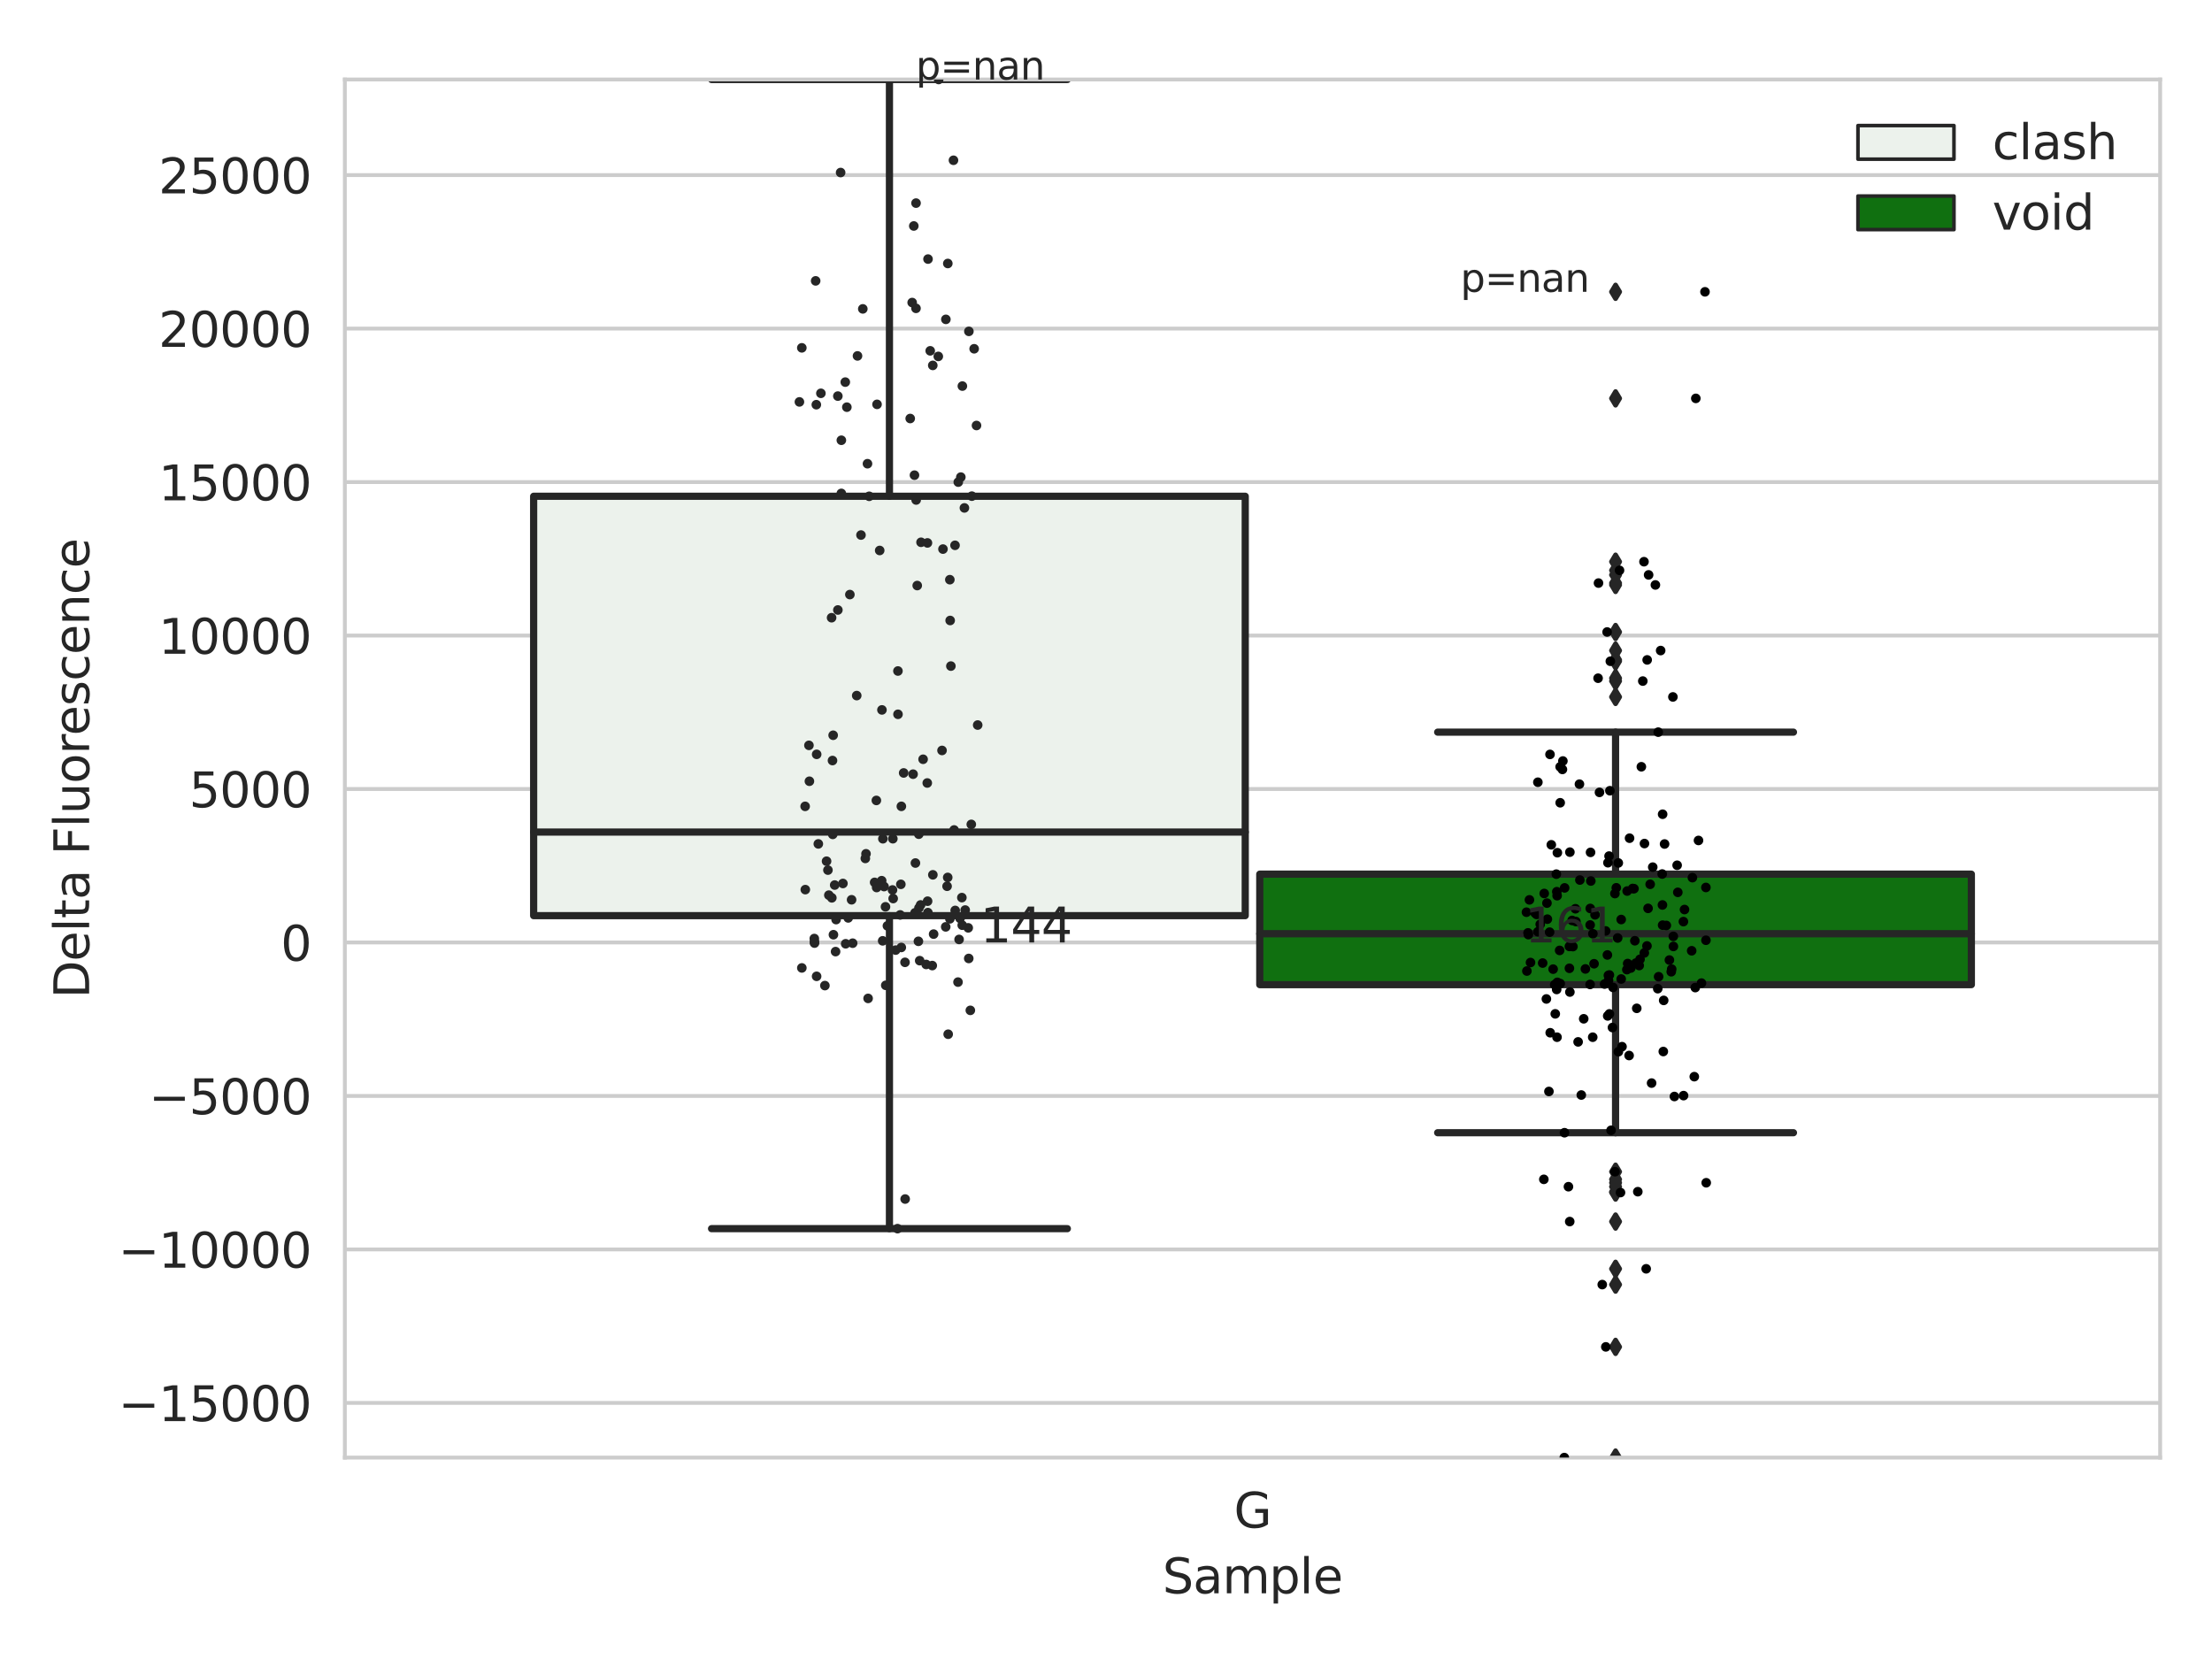 <?xml version="1.0" encoding="utf-8" standalone="no"?>
<!DOCTYPE svg PUBLIC "-//W3C//DTD SVG 1.1//EN"
  "http://www.w3.org/Graphics/SVG/1.1/DTD/svg11.dtd">
<svg xmlns:xlink="http://www.w3.org/1999/xlink" width="460.8pt" height="345.6pt" viewBox="0 0 460.8 345.6" xmlns="http://www.w3.org/2000/svg" version="1.1">
 <defs>
  <style type="text/css">*{stroke-linejoin: round; stroke-linecap: butt}</style>
 </defs>
 <g id="figure_1">
  <g id="patch_1">
   <path d="M 0 345.6 
L 460.8 345.6 
L 460.8 0 
L 0 0 
z
" style="fill: #ffffff"/>
  </g>
  <g id="axes_1">
   <g id="patch_2">
    <path d="M 71.84 303.64 
L 450 303.64 
L 450 16.56 
L 71.84 16.56 
z
" style="fill: #ffffff"/>
   </g>
   <g id="matplotlib.axis_1">
    <g id="xtick_1">
     <g id="text_1">
      <!-- G -->
      <g style="fill: #262626" transform="translate(257.046 318.238)scale(0.1 -0.1)">
       <defs>
        <path id="DejaVuSans-47" d="M 3809 666 
L 3809 1919 
L 2778 1919 
L 2778 2438 
L 4434 2438 
L 4434 434 
Q 4069 175 3628 42 
Q 3188 -91 2688 -91 
Q 1594 -91 976 548 
Q 359 1188 359 2328 
Q 359 3472 976 4111 
Q 1594 4750 2688 4750 
Q 3144 4750 3555 4637 
Q 3966 4525 4313 4306 
L 4313 3634 
Q 3963 3931 3569 4081 
Q 3175 4231 2741 4231 
Q 1884 4231 1454 3753 
Q 1025 3275 1025 2328 
Q 1025 1384 1454 906 
Q 1884 428 2741 428 
Q 3075 428 3337 486 
Q 3600 544 3809 666 
z
" transform="scale(0.016)"/>
       </defs>
       <use xlink:href="#DejaVuSans-47"/>
      </g>
     </g>
    </g>
    <g id="text_2">
     <!-- Sample -->
     <g style="fill: #262626" transform="translate(242.172 331.917)scale(0.1 -0.1)">
      <defs>
       <path id="DejaVuSans-53" d="M 3425 4513 
L 3425 3897 
Q 3066 4069 2747 4153 
Q 2428 4238 2131 4238 
Q 1616 4238 1336 4038 
Q 1056 3838 1056 3469 
Q 1056 3159 1242 3001 
Q 1428 2844 1947 2747 
L 2328 2669 
Q 3034 2534 3370 2195 
Q 3706 1856 3706 1288 
Q 3706 609 3251 259 
Q 2797 -91 1919 -91 
Q 1588 -91 1214 -16 
Q 841 59 441 206 
L 441 856 
Q 825 641 1194 531 
Q 1563 422 1919 422 
Q 2459 422 2753 634 
Q 3047 847 3047 1241 
Q 3047 1584 2836 1778 
Q 2625 1972 2144 2069 
L 1759 2144 
Q 1053 2284 737 2584 
Q 422 2884 422 3419 
Q 422 4038 858 4394 
Q 1294 4750 2059 4750 
Q 2388 4750 2728 4690 
Q 3069 4631 3425 4513 
z
" transform="scale(0.016)"/>
       <path id="DejaVuSans-61" d="M 2194 1759 
Q 1497 1759 1228 1600 
Q 959 1441 959 1056 
Q 959 750 1161 570 
Q 1363 391 1709 391 
Q 2188 391 2477 730 
Q 2766 1069 2766 1631 
L 2766 1759 
L 2194 1759 
z
M 3341 1997 
L 3341 0 
L 2766 0 
L 2766 531 
Q 2569 213 2275 61 
Q 1981 -91 1556 -91 
Q 1019 -91 701 211 
Q 384 513 384 1019 
Q 384 1609 779 1909 
Q 1175 2209 1959 2209 
L 2766 2209 
L 2766 2266 
Q 2766 2663 2505 2880 
Q 2244 3097 1772 3097 
Q 1472 3097 1187 3025 
Q 903 2953 641 2809 
L 641 3341 
Q 956 3463 1253 3523 
Q 1550 3584 1831 3584 
Q 2591 3584 2966 3190 
Q 3341 2797 3341 1997 
z
" transform="scale(0.016)"/>
       <path id="DejaVuSans-6d" d="M 3328 2828 
Q 3544 3216 3844 3400 
Q 4144 3584 4550 3584 
Q 5097 3584 5394 3201 
Q 5691 2819 5691 2113 
L 5691 0 
L 5113 0 
L 5113 2094 
Q 5113 2597 4934 2840 
Q 4756 3084 4391 3084 
Q 3944 3084 3684 2787 
Q 3425 2491 3425 1978 
L 3425 0 
L 2847 0 
L 2847 2094 
Q 2847 2600 2669 2842 
Q 2491 3084 2119 3084 
Q 1678 3084 1418 2786 
Q 1159 2488 1159 1978 
L 1159 0 
L 581 0 
L 581 3500 
L 1159 3500 
L 1159 2956 
Q 1356 3278 1631 3431 
Q 1906 3584 2284 3584 
Q 2666 3584 2933 3390 
Q 3200 3197 3328 2828 
z
" transform="scale(0.016)"/>
       <path id="DejaVuSans-70" d="M 1159 525 
L 1159 -1331 
L 581 -1331 
L 581 3500 
L 1159 3500 
L 1159 2969 
Q 1341 3281 1617 3432 
Q 1894 3584 2278 3584 
Q 2916 3584 3314 3078 
Q 3713 2572 3713 1747 
Q 3713 922 3314 415 
Q 2916 -91 2278 -91 
Q 1894 -91 1617 61 
Q 1341 213 1159 525 
z
M 3116 1747 
Q 3116 2381 2855 2742 
Q 2594 3103 2138 3103 
Q 1681 3103 1420 2742 
Q 1159 2381 1159 1747 
Q 1159 1113 1420 752 
Q 1681 391 2138 391 
Q 2594 391 2855 752 
Q 3116 1113 3116 1747 
z
" transform="scale(0.016)"/>
       <path id="DejaVuSans-6c" d="M 603 4863 
L 1178 4863 
L 1178 0 
L 603 0 
L 603 4863 
z
" transform="scale(0.016)"/>
       <path id="DejaVuSans-65" d="M 3597 1894 
L 3597 1613 
L 953 1613 
Q 991 1019 1311 708 
Q 1631 397 2203 397 
Q 2534 397 2845 478 
Q 3156 559 3463 722 
L 3463 178 
Q 3153 47 2828 -22 
Q 2503 -91 2169 -91 
Q 1331 -91 842 396 
Q 353 884 353 1716 
Q 353 2575 817 3079 
Q 1281 3584 2069 3584 
Q 2775 3584 3186 3129 
Q 3597 2675 3597 1894 
z
M 3022 2063 
Q 3016 2534 2758 2815 
Q 2500 3097 2075 3097 
Q 1594 3097 1305 2825 
Q 1016 2553 972 2059 
L 3022 2063 
z
" transform="scale(0.016)"/>
      </defs>
      <use xlink:href="#DejaVuSans-53"/>
      <use xlink:href="#DejaVuSans-61" x="63.477"/>
      <use xlink:href="#DejaVuSans-6d" x="124.756"/>
      <use xlink:href="#DejaVuSans-70" x="222.168"/>
      <use xlink:href="#DejaVuSans-6c" x="285.645"/>
      <use xlink:href="#DejaVuSans-65" x="313.428"/>
     </g>
    </g>
   </g>
   <g id="matplotlib.axis_2">
    <g id="ytick_1">
     <g id="line2d_1">
      <path d="M 71.84 292.248 
L 450 292.248 
" clip-path="url(#p2fd20686c3)" style="fill: none; stroke: #cccccc; stroke-width: 0.8; stroke-linecap: round"/>
     </g>
     <g id="text_3">
      <!-- −15000 -->
      <g style="fill: #262626" transform="translate(24.648 296.047)scale(0.1 -0.1)">
       <defs>
        <path id="DejaVuSans-2212" d="M 678 2272 
L 4684 2272 
L 4684 1741 
L 678 1741 
L 678 2272 
z
" transform="scale(0.016)"/>
        <path id="DejaVuSans-31" d="M 794 531 
L 1825 531 
L 1825 4091 
L 703 3866 
L 703 4441 
L 1819 4666 
L 2450 4666 
L 2450 531 
L 3481 531 
L 3481 0 
L 794 0 
L 794 531 
z
" transform="scale(0.016)"/>
        <path id="DejaVuSans-35" d="M 691 4666 
L 3169 4666 
L 3169 4134 
L 1269 4134 
L 1269 2991 
Q 1406 3038 1543 3061 
Q 1681 3084 1819 3084 
Q 2600 3084 3056 2656 
Q 3513 2228 3513 1497 
Q 3513 744 3044 326 
Q 2575 -91 1722 -91 
Q 1428 -91 1123 -41 
Q 819 9 494 109 
L 494 744 
Q 775 591 1075 516 
Q 1375 441 1709 441 
Q 2250 441 2565 725 
Q 2881 1009 2881 1497 
Q 2881 1984 2565 2268 
Q 2250 2553 1709 2553 
Q 1456 2553 1204 2497 
Q 953 2441 691 2322 
L 691 4666 
z
" transform="scale(0.016)"/>
        <path id="DejaVuSans-30" d="M 2034 4250 
Q 1547 4250 1301 3770 
Q 1056 3291 1056 2328 
Q 1056 1369 1301 889 
Q 1547 409 2034 409 
Q 2525 409 2770 889 
Q 3016 1369 3016 2328 
Q 3016 3291 2770 3770 
Q 2525 4250 2034 4250 
z
M 2034 4750 
Q 2819 4750 3233 4129 
Q 3647 3509 3647 2328 
Q 3647 1150 3233 529 
Q 2819 -91 2034 -91 
Q 1250 -91 836 529 
Q 422 1150 422 2328 
Q 422 3509 836 4129 
Q 1250 4750 2034 4750 
z
" transform="scale(0.016)"/>
       </defs>
       <use xlink:href="#DejaVuSans-2212"/>
       <use xlink:href="#DejaVuSans-31" x="83.789"/>
       <use xlink:href="#DejaVuSans-35" x="147.412"/>
       <use xlink:href="#DejaVuSans-30" x="211.035"/>
       <use xlink:href="#DejaVuSans-30" x="274.658"/>
       <use xlink:href="#DejaVuSans-30" x="338.281"/>
      </g>
     </g>
    </g>
    <g id="ytick_2">
     <g id="line2d_2">
      <path d="M 71.84 260.277 
L 450 260.277 
" clip-path="url(#p2fd20686c3)" style="fill: none; stroke: #cccccc; stroke-width: 0.8; stroke-linecap: round"/>
     </g>
     <g id="text_4">
      <!-- −10000 -->
      <g style="fill: #262626" transform="translate(24.648 264.076)scale(0.1 -0.1)">
       <use xlink:href="#DejaVuSans-2212"/>
       <use xlink:href="#DejaVuSans-31" x="83.789"/>
       <use xlink:href="#DejaVuSans-30" x="147.412"/>
       <use xlink:href="#DejaVuSans-30" x="211.035"/>
       <use xlink:href="#DejaVuSans-30" x="274.658"/>
       <use xlink:href="#DejaVuSans-30" x="338.281"/>
      </g>
     </g>
    </g>
    <g id="ytick_3">
     <g id="line2d_3">
      <path d="M 71.84 228.306 
L 450 228.306 
" clip-path="url(#p2fd20686c3)" style="fill: none; stroke: #cccccc; stroke-width: 0.8; stroke-linecap: round"/>
     </g>
     <g id="text_5">
      <!-- −5000 -->
      <g style="fill: #262626" transform="translate(31.01 232.105)scale(0.1 -0.1)">
       <use xlink:href="#DejaVuSans-2212"/>
       <use xlink:href="#DejaVuSans-35" x="83.789"/>
       <use xlink:href="#DejaVuSans-30" x="147.412"/>
       <use xlink:href="#DejaVuSans-30" x="211.035"/>
       <use xlink:href="#DejaVuSans-30" x="274.658"/>
      </g>
     </g>
    </g>
    <g id="ytick_4">
     <g id="line2d_4">
      <path d="M 71.84 196.335 
L 450 196.335 
" clip-path="url(#p2fd20686c3)" style="fill: none; stroke: #cccccc; stroke-width: 0.8; stroke-linecap: round"/>
     </g>
     <g id="text_6">
      <!-- 0 -->
      <g style="fill: #262626" transform="translate(58.477 200.135)scale(0.1 -0.1)">
       <use xlink:href="#DejaVuSans-30"/>
      </g>
     </g>
    </g>
    <g id="ytick_5">
     <g id="line2d_5">
      <path d="M 71.84 164.365 
L 450 164.365 
" clip-path="url(#p2fd20686c3)" style="fill: none; stroke: #cccccc; stroke-width: 0.8; stroke-linecap: round"/>
     </g>
     <g id="text_7">
      <!-- 5000 -->
      <g style="fill: #262626" transform="translate(39.39 168.164)scale(0.1 -0.1)">
       <use xlink:href="#DejaVuSans-35"/>
       <use xlink:href="#DejaVuSans-30" x="63.623"/>
       <use xlink:href="#DejaVuSans-30" x="127.246"/>
       <use xlink:href="#DejaVuSans-30" x="190.869"/>
      </g>
     </g>
    </g>
    <g id="ytick_6">
     <g id="line2d_6">
      <path d="M 71.84 132.394 
L 450 132.394 
" clip-path="url(#p2fd20686c3)" style="fill: none; stroke: #cccccc; stroke-width: 0.8; stroke-linecap: round"/>
     </g>
     <g id="text_8">
      <!-- 10000 -->
      <g style="fill: #262626" transform="translate(33.028 136.193)scale(0.1 -0.1)">
       <use xlink:href="#DejaVuSans-31"/>
       <use xlink:href="#DejaVuSans-30" x="63.623"/>
       <use xlink:href="#DejaVuSans-30" x="127.246"/>
       <use xlink:href="#DejaVuSans-30" x="190.869"/>
       <use xlink:href="#DejaVuSans-30" x="254.492"/>
      </g>
     </g>
    </g>
    <g id="ytick_7">
     <g id="line2d_7">
      <path d="M 71.84 100.423 
L 450 100.423 
" clip-path="url(#p2fd20686c3)" style="fill: none; stroke: #cccccc; stroke-width: 0.8; stroke-linecap: round"/>
     </g>
     <g id="text_9">
      <!-- 15000 -->
      <g style="fill: #262626" transform="translate(33.028 104.222)scale(0.1 -0.1)">
       <use xlink:href="#DejaVuSans-31"/>
       <use xlink:href="#DejaVuSans-35" x="63.623"/>
       <use xlink:href="#DejaVuSans-30" x="127.246"/>
       <use xlink:href="#DejaVuSans-30" x="190.869"/>
       <use xlink:href="#DejaVuSans-30" x="254.492"/>
      </g>
     </g>
    </g>
    <g id="ytick_8">
     <g id="line2d_8">
      <path d="M 71.84 68.452 
L 450 68.452 
" clip-path="url(#p2fd20686c3)" style="fill: none; stroke: #cccccc; stroke-width: 0.8; stroke-linecap: round"/>
     </g>
     <g id="text_10">
      <!-- 20000 -->
      <g style="fill: #262626" transform="translate(33.028 72.252)scale(0.1 -0.1)">
       <defs>
        <path id="DejaVuSans-32" d="M 1228 531 
L 3431 531 
L 3431 0 
L 469 0 
L 469 531 
Q 828 903 1448 1529 
Q 2069 2156 2228 2338 
Q 2531 2678 2651 2914 
Q 2772 3150 2772 3378 
Q 2772 3750 2511 3984 
Q 2250 4219 1831 4219 
Q 1534 4219 1204 4116 
Q 875 4013 500 3803 
L 500 4441 
Q 881 4594 1212 4672 
Q 1544 4750 1819 4750 
Q 2544 4750 2975 4387 
Q 3406 4025 3406 3419 
Q 3406 3131 3298 2873 
Q 3191 2616 2906 2266 
Q 2828 2175 2409 1742 
Q 1991 1309 1228 531 
z
" transform="scale(0.016)"/>
       </defs>
       <use xlink:href="#DejaVuSans-32"/>
       <use xlink:href="#DejaVuSans-30" x="63.623"/>
       <use xlink:href="#DejaVuSans-30" x="127.246"/>
       <use xlink:href="#DejaVuSans-30" x="190.869"/>
       <use xlink:href="#DejaVuSans-30" x="254.492"/>
      </g>
     </g>
    </g>
    <g id="ytick_9">
     <g id="line2d_9">
      <path d="M 71.84 36.482 
L 450 36.482 
" clip-path="url(#p2fd20686c3)" style="fill: none; stroke: #cccccc; stroke-width: 0.8; stroke-linecap: round"/>
     </g>
     <g id="text_11">
      <!-- 25000 -->
      <g style="fill: #262626" transform="translate(33.028 40.281)scale(0.1 -0.1)">
       <use xlink:href="#DejaVuSans-32"/>
       <use xlink:href="#DejaVuSans-35" x="63.623"/>
       <use xlink:href="#DejaVuSans-30" x="127.246"/>
       <use xlink:href="#DejaVuSans-30" x="190.869"/>
       <use xlink:href="#DejaVuSans-30" x="254.492"/>
      </g>
     </g>
    </g>
    <g id="text_12">
     <!-- Delta Fluorescence -->
     <g style="fill: #262626" transform="translate(18.568 207.967)rotate(-90)scale(0.1 -0.1)">
      <defs>
       <path id="DejaVuSans-44" d="M 1259 4147 
L 1259 519 
L 2022 519 
Q 2988 519 3436 956 
Q 3884 1394 3884 2338 
Q 3884 3275 3436 3711 
Q 2988 4147 2022 4147 
L 1259 4147 
z
M 628 4666 
L 1925 4666 
Q 3281 4666 3915 4102 
Q 4550 3538 4550 2338 
Q 4550 1131 3912 565 
Q 3275 0 1925 0 
L 628 0 
L 628 4666 
z
" transform="scale(0.016)"/>
       <path id="DejaVuSans-74" d="M 1172 4494 
L 1172 3500 
L 2356 3500 
L 2356 3053 
L 1172 3053 
L 1172 1153 
Q 1172 725 1289 603 
Q 1406 481 1766 481 
L 2356 481 
L 2356 0 
L 1766 0 
Q 1100 0 847 248 
Q 594 497 594 1153 
L 594 3053 
L 172 3053 
L 172 3500 
L 594 3500 
L 594 4494 
L 1172 4494 
z
" transform="scale(0.016)"/>
       <path id="DejaVuSans-20" transform="scale(0.016)"/>
       <path id="DejaVuSans-46" d="M 628 4666 
L 3309 4666 
L 3309 4134 
L 1259 4134 
L 1259 2759 
L 3109 2759 
L 3109 2228 
L 1259 2228 
L 1259 0 
L 628 0 
L 628 4666 
z
" transform="scale(0.016)"/>
       <path id="DejaVuSans-75" d="M 544 1381 
L 544 3500 
L 1119 3500 
L 1119 1403 
Q 1119 906 1312 657 
Q 1506 409 1894 409 
Q 2359 409 2629 706 
Q 2900 1003 2900 1516 
L 2900 3500 
L 3475 3500 
L 3475 0 
L 2900 0 
L 2900 538 
Q 2691 219 2414 64 
Q 2138 -91 1772 -91 
Q 1169 -91 856 284 
Q 544 659 544 1381 
z
M 1991 3584 
L 1991 3584 
z
" transform="scale(0.016)"/>
       <path id="DejaVuSans-6f" d="M 1959 3097 
Q 1497 3097 1228 2736 
Q 959 2375 959 1747 
Q 959 1119 1226 758 
Q 1494 397 1959 397 
Q 2419 397 2687 759 
Q 2956 1122 2956 1747 
Q 2956 2369 2687 2733 
Q 2419 3097 1959 3097 
z
M 1959 3584 
Q 2709 3584 3137 3096 
Q 3566 2609 3566 1747 
Q 3566 888 3137 398 
Q 2709 -91 1959 -91 
Q 1206 -91 779 398 
Q 353 888 353 1747 
Q 353 2609 779 3096 
Q 1206 3584 1959 3584 
z
" transform="scale(0.016)"/>
       <path id="DejaVuSans-72" d="M 2631 2963 
Q 2534 3019 2420 3045 
Q 2306 3072 2169 3072 
Q 1681 3072 1420 2755 
Q 1159 2438 1159 1844 
L 1159 0 
L 581 0 
L 581 3500 
L 1159 3500 
L 1159 2956 
Q 1341 3275 1631 3429 
Q 1922 3584 2338 3584 
Q 2397 3584 2469 3576 
Q 2541 3569 2628 3553 
L 2631 2963 
z
" transform="scale(0.016)"/>
       <path id="DejaVuSans-73" d="M 2834 3397 
L 2834 2853 
Q 2591 2978 2328 3040 
Q 2066 3103 1784 3103 
Q 1356 3103 1142 2972 
Q 928 2841 928 2578 
Q 928 2378 1081 2264 
Q 1234 2150 1697 2047 
L 1894 2003 
Q 2506 1872 2764 1633 
Q 3022 1394 3022 966 
Q 3022 478 2636 193 
Q 2250 -91 1575 -91 
Q 1294 -91 989 -36 
Q 684 19 347 128 
L 347 722 
Q 666 556 975 473 
Q 1284 391 1588 391 
Q 1994 391 2212 530 
Q 2431 669 2431 922 
Q 2431 1156 2273 1281 
Q 2116 1406 1581 1522 
L 1381 1569 
Q 847 1681 609 1914 
Q 372 2147 372 2553 
Q 372 3047 722 3315 
Q 1072 3584 1716 3584 
Q 2034 3584 2315 3537 
Q 2597 3491 2834 3397 
z
" transform="scale(0.016)"/>
       <path id="DejaVuSans-63" d="M 3122 3366 
L 3122 2828 
Q 2878 2963 2633 3030 
Q 2388 3097 2138 3097 
Q 1578 3097 1268 2742 
Q 959 2388 959 1747 
Q 959 1106 1268 751 
Q 1578 397 2138 397 
Q 2388 397 2633 464 
Q 2878 531 3122 666 
L 3122 134 
Q 2881 22 2623 -34 
Q 2366 -91 2075 -91 
Q 1284 -91 818 406 
Q 353 903 353 1747 
Q 353 2603 823 3093 
Q 1294 3584 2113 3584 
Q 2378 3584 2631 3529 
Q 2884 3475 3122 3366 
z
" transform="scale(0.016)"/>
       <path id="DejaVuSans-6e" d="M 3513 2113 
L 3513 0 
L 2938 0 
L 2938 2094 
Q 2938 2591 2744 2837 
Q 2550 3084 2163 3084 
Q 1697 3084 1428 2787 
Q 1159 2491 1159 1978 
L 1159 0 
L 581 0 
L 581 3500 
L 1159 3500 
L 1159 2956 
Q 1366 3272 1645 3428 
Q 1925 3584 2291 3584 
Q 2894 3584 3203 3211 
Q 3513 2838 3513 2113 
z
" transform="scale(0.016)"/>
      </defs>
      <use xlink:href="#DejaVuSans-44"/>
      <use xlink:href="#DejaVuSans-65" x="77.002"/>
      <use xlink:href="#DejaVuSans-6c" x="138.525"/>
      <use xlink:href="#DejaVuSans-74" x="166.309"/>
      <use xlink:href="#DejaVuSans-61" x="205.518"/>
      <use xlink:href="#DejaVuSans-20" x="266.797"/>
      <use xlink:href="#DejaVuSans-46" x="298.584"/>
      <use xlink:href="#DejaVuSans-6c" x="356.104"/>
      <use xlink:href="#DejaVuSans-75" x="383.887"/>
      <use xlink:href="#DejaVuSans-6f" x="447.266"/>
      <use xlink:href="#DejaVuSans-72" x="508.447"/>
      <use xlink:href="#DejaVuSans-65" x="547.311"/>
      <use xlink:href="#DejaVuSans-73" x="608.834"/>
      <use xlink:href="#DejaVuSans-63" x="660.934"/>
      <use xlink:href="#DejaVuSans-65" x="715.914"/>
      <use xlink:href="#DejaVuSans-6e" x="777.438"/>
      <use xlink:href="#DejaVuSans-63" x="840.816"/>
      <use xlink:href="#DejaVuSans-65" x="895.797"/>
     </g>
    </g>
   </g>
   <g id="patch_3">
    <path d="M 111.169 190.75 
L 259.407 190.75 
L 259.407 103.381 
L 111.169 103.381 
L 111.169 190.75 
z
" clip-path="url(#p2fd20686c3)" style="fill: #ecf2ec; stroke: #262626; stroke-width: 1.5; stroke-linejoin: miter"/>
   </g>
   <g id="patch_4">
    <path d="M 262.433 205.12 
L 410.671 205.12 
L 410.671 182.101 
L 262.433 182.101 
L 262.433 205.12 
z
" clip-path="url(#p2fd20686c3)" style="fill: #107010; stroke: #262626; stroke-width: 1.5; stroke-linejoin: miter"/>
   </g>
   <g id="patch_5">
    <path d="M 260.92 196.335 
L 260.92 196.335 
L 260.92 196.335 
L 260.92 196.335 
z
" clip-path="url(#p2fd20686c3)" style="fill: #ecf2ec; stroke: #262626; stroke-width: 0.75; stroke-linejoin: miter"/>
   </g>
   <g id="patch_6">
    <path d="M 260.92 196.335 
L 260.92 196.335 
L 260.92 196.335 
L 260.92 196.335 
z
" clip-path="url(#p2fd20686c3)" style="fill: #107010; stroke: #262626; stroke-width: 0.75; stroke-linejoin: miter"/>
   </g>
   <g id="PathCollection_1"/>
   <g id="PathCollection_2"/>
   <g id="line2d_10">
    <path d="M 185.288 190.75 
L 185.288 255.95 
" clip-path="url(#p2fd20686c3)" style="fill: none; stroke: #262626; stroke-width: 1.5; stroke-linecap: round"/>
   </g>
   <g id="line2d_11">
    <path d="M 185.288 103.381 
L 185.288 16.56 
" clip-path="url(#p2fd20686c3)" style="fill: none; stroke: #262626; stroke-width: 1.5; stroke-linecap: round"/>
   </g>
   <g id="line2d_12">
    <path d="M 148.228 255.95 
L 222.348 255.95 
" clip-path="url(#p2fd20686c3)" style="fill: none; stroke: #262626; stroke-width: 1.5; stroke-linecap: round"/>
   </g>
   <g id="line2d_13">
    <path d="M 148.228 16.56 
L 222.348 16.56 
" clip-path="url(#p2fd20686c3)" style="fill: none; stroke: #262626; stroke-width: 1.5; stroke-linecap: round"/>
   </g>
   <g id="line2d_14"/>
   <g id="line2d_15">
    <path d="M 336.552 205.12 
L 336.552 235.965 
" clip-path="url(#p2fd20686c3)" style="fill: none; stroke: #262626; stroke-width: 1.5; stroke-linecap: round"/>
   </g>
   <g id="line2d_16">
    <path d="M 336.552 182.101 
L 336.552 152.519 
" clip-path="url(#p2fd20686c3)" style="fill: none; stroke: #262626; stroke-width: 1.5; stroke-linecap: round"/>
   </g>
   <g id="line2d_17">
    <path d="M 299.492 235.965 
L 373.612 235.965 
" clip-path="url(#p2fd20686c3)" style="fill: none; stroke: #262626; stroke-width: 1.5; stroke-linecap: round"/>
   </g>
   <g id="line2d_18">
    <path d="M 299.492 152.519 
L 373.612 152.519 
" clip-path="url(#p2fd20686c3)" style="fill: none; stroke: #262626; stroke-width: 1.5; stroke-linecap: round"/>
   </g>
   <g id="line2d_19">
    <defs>
     <path id="m2fde244374" d="M -0 1.414 
L 0.849 0 
L 0 -1.414 
L -0.849 -0 
z
" style="stroke: #262626; stroke-linejoin: miter"/>
    </defs>
    <g clip-path="url(#p2fd20686c3)">
     <use xlink:href="#m2fde244374" x="336.552" y="267.604" style="fill: #262626; stroke: #262626; stroke-linejoin: miter"/>
     <use xlink:href="#m2fde244374" x="336.552" y="246.39" style="fill: #262626; stroke: #262626; stroke-linejoin: miter"/>
     <use xlink:href="#m2fde244374" x="336.552" y="247.21" style="fill: #262626; stroke: #262626; stroke-linejoin: miter"/>
     <use xlink:href="#m2fde244374" x="336.552" y="303.64" style="fill: #262626; stroke: #262626; stroke-linejoin: miter"/>
     <use xlink:href="#m2fde244374" x="336.552" y="244.088" style="fill: #262626; stroke: #262626; stroke-linejoin: miter"/>
     <use xlink:href="#m2fde244374" x="336.552" y="248.433" style="fill: #262626; stroke: #262626; stroke-linejoin: miter"/>
     <use xlink:href="#m2fde244374" x="336.552" y="254.473" style="fill: #262626; stroke: #262626; stroke-linejoin: miter"/>
     <use xlink:href="#m2fde244374" x="336.552" y="245.678" style="fill: #262626; stroke: #262626; stroke-linejoin: miter"/>
     <use xlink:href="#m2fde244374" x="336.552" y="264.317" style="fill: #262626; stroke: #262626; stroke-linejoin: miter"/>
     <use xlink:href="#m2fde244374" x="336.552" y="248.251" style="fill: #262626; stroke: #262626; stroke-linejoin: miter"/>
     <use xlink:href="#m2fde244374" x="336.552" y="280.579" style="fill: #262626; stroke: #262626; stroke-linejoin: miter"/>
     <use xlink:href="#m2fde244374" x="336.552" y="118.814" style="fill: #262626; stroke: #262626; stroke-linejoin: miter"/>
     <use xlink:href="#m2fde244374" x="336.552" y="137.753" style="fill: #262626; stroke: #262626; stroke-linejoin: miter"/>
     <use xlink:href="#m2fde244374" x="336.552" y="141.879" style="fill: #262626; stroke: #262626; stroke-linejoin: miter"/>
     <use xlink:href="#m2fde244374" x="336.552" y="121.854" style="fill: #262626; stroke: #262626; stroke-linejoin: miter"/>
     <use xlink:href="#m2fde244374" x="336.552" y="119.762" style="fill: #262626; stroke: #262626; stroke-linejoin: miter"/>
     <use xlink:href="#m2fde244374" x="336.552" y="60.79" style="fill: #262626; stroke: #262626; stroke-linejoin: miter"/>
     <use xlink:href="#m2fde244374" x="336.552" y="131.657" style="fill: #262626; stroke: #262626; stroke-linejoin: miter"/>
     <use xlink:href="#m2fde244374" x="336.552" y="145.182" style="fill: #262626; stroke: #262626; stroke-linejoin: miter"/>
     <use xlink:href="#m2fde244374" x="336.552" y="135.521" style="fill: #262626; stroke: #262626; stroke-linejoin: miter"/>
     <use xlink:href="#m2fde244374" x="336.552" y="141.283" style="fill: #262626; stroke: #262626; stroke-linejoin: miter"/>
     <use xlink:href="#m2fde244374" x="336.552" y="117.013" style="fill: #262626; stroke: #262626; stroke-linejoin: miter"/>
     <use xlink:href="#m2fde244374" x="336.552" y="82.99" style="fill: #262626; stroke: #262626; stroke-linejoin: miter"/>
     <use xlink:href="#m2fde244374" x="336.552" y="121.464" style="fill: #262626; stroke: #262626; stroke-linejoin: miter"/>
     <use xlink:href="#m2fde244374" x="336.552" y="137.47" style="fill: #262626; stroke: #262626; stroke-linejoin: miter"/>
    </g>
   </g>
   <g id="line2d_20">
    <path d="M 111.169 173.338 
L 259.407 173.338 
" clip-path="url(#p2fd20686c3)" style="fill: none; stroke: #262626; stroke-width: 1.5; stroke-linecap: round"/>
   </g>
   <g id="line2d_21">
    <path d="M 262.433 194.513 
L 410.671 194.513 
" clip-path="url(#p2fd20686c3)" style="fill: none; stroke: #262626; stroke-width: 1.5; stroke-linecap: round"/>
   </g>
   <g id="patch_7">
    <path d="M 71.84 303.64 
L 71.84 16.56 
" style="fill: none; stroke: #cccccc; stroke-width: 0.8; stroke-linejoin: miter; stroke-linecap: square"/>
   </g>
   <g id="patch_8">
    <path d="M 450 303.64 
L 450 16.56 
" style="fill: none; stroke: #cccccc; stroke-width: 0.8; stroke-linejoin: miter; stroke-linecap: square"/>
   </g>
   <g id="patch_9">
    <path d="M 71.84 303.64 
L 450 303.64 
" style="fill: none; stroke: #cccccc; stroke-width: 0.8; stroke-linejoin: miter; stroke-linecap: square"/>
   </g>
   <g id="patch_10">
    <path d="M 71.84 16.56 
L 450 16.56 
" style="fill: none; stroke: #cccccc; stroke-width: 0.8; stroke-linejoin: miter; stroke-linecap: square"/>
   </g>
   <g id="PathCollection_3">
    <defs>
     <path id="C0_0_11bab77e5e" d="M 0 1 
C 0.265 1 0.52 0.895 0.707 0.707 
C 0.895 0.52 1 0.265 1 -0 
C 1 -0.265 0.895 -0.52 0.707 -0.707 
C 0.52 -0.895 0.265 -1 0 -1 
C -0.265 -1 -0.52 -0.895 -0.707 -0.707 
C -0.895 -0.52 -1 -0.265 -1 0 
C -1 0.265 -0.895 0.52 -0.707 0.707 
C -0.52 0.895 -0.265 1 0 1 
z
"/>
    </defs>
    <g clip-path="url(#p2fd20686c3)">
     <use xlink:href="#C0_0_11bab77e5e" x="175.597" y="184.043" style="fill: #262626"/>
    </g>
    <g clip-path="url(#p2fd20686c3)">
     <use xlink:href="#C0_0_11bab77e5e" x="199.627" y="100.433" style="fill: #262626"/>
    </g>
    <g clip-path="url(#p2fd20686c3)">
     <use xlink:href="#C0_0_11bab77e5e" x="176.699" y="191.216" style="fill: #262626"/>
    </g>
    <g clip-path="url(#p2fd20686c3)">
     <use xlink:href="#C0_0_11bab77e5e" x="197.446" y="54.89" style="fill: #262626"/>
    </g>
    <g clip-path="url(#p2fd20686c3)">
     <use xlink:href="#C0_0_11bab77e5e" x="176.415" y="84.821" style="fill: #262626"/>
    </g>
    <g clip-path="url(#p2fd20686c3)">
     <use xlink:href="#C0_0_11bab77e5e" x="198.626" y="33.388" style="fill: #262626"/>
    </g>
    <g clip-path="url(#p2fd20686c3)">
     <use xlink:href="#C0_0_11bab77e5e" x="175.118" y="35.942" style="fill: #262626"/>
    </g>
    <g clip-path="url(#p2fd20686c3)">
     <use xlink:href="#C0_0_11bab77e5e" x="197.869" y="120.759" style="fill: #262626"/>
    </g>
    <g clip-path="url(#p2fd20686c3)">
     <use xlink:href="#C0_0_11bab77e5e" x="195.541" y="16.56" style="fill: #262626"/>
    </g>
    <g clip-path="url(#p2fd20686c3)">
     <use xlink:href="#C0_0_11bab77e5e" x="188.25" y="161.017" style="fill: #262626"/>
    </g>
    <g clip-path="url(#p2fd20686c3)">
     <use xlink:href="#C0_0_11bab77e5e" x="184.465" y="188.905" style="fill: #262626"/>
    </g>
    <g clip-path="url(#p2fd20686c3)">
     <use xlink:href="#C0_0_11bab77e5e" x="184.864" y="192.871" style="fill: #262626"/>
    </g>
    <g clip-path="url(#p2fd20686c3)">
     <use xlink:href="#C0_0_11bab77e5e" x="196.438" y="114.384" style="fill: #262626"/>
    </g>
    <g clip-path="url(#p2fd20686c3)">
     <use xlink:href="#C0_0_11bab77e5e" x="190.817" y="64.231" style="fill: #262626"/>
    </g>
    <g clip-path="url(#p2fd20686c3)">
     <use xlink:href="#C0_0_11bab77e5e" x="197.043" y="66.529" style="fill: #262626"/>
    </g>
    <g clip-path="url(#p2fd20686c3)">
     <use xlink:href="#C0_0_11bab77e5e" x="191.782" y="188.51" style="fill: #262626"/>
    </g>
    <g clip-path="url(#p2fd20686c3)">
     <use xlink:href="#C0_0_11bab77e5e" x="187.662" y="184.222" style="fill: #262626"/>
    </g>
    <g clip-path="url(#p2fd20686c3)">
     <use xlink:href="#C0_0_11bab77e5e" x="172.665" y="186.475" style="fill: #262626"/>
    </g>
    <g clip-path="url(#p2fd20686c3)">
     <use xlink:href="#C0_0_11bab77e5e" x="180.842" y="207.986" style="fill: #262626"/>
    </g>
    <g clip-path="url(#p2fd20686c3)">
     <use xlink:href="#C0_0_11bab77e5e" x="169.916" y="58.51" style="fill: #262626"/>
    </g>
    <g clip-path="url(#p2fd20686c3)">
     <use xlink:href="#C0_0_11bab77e5e" x="174.539" y="82.513" style="fill: #262626"/>
    </g>
    <g clip-path="url(#p2fd20686c3)">
     <use xlink:href="#C0_0_11bab77e5e" x="200.906" y="105.807" style="fill: #262626"/>
    </g>
    <g clip-path="url(#p2fd20686c3)">
     <use xlink:href="#C0_0_11bab77e5e" x="190.826" y="42.311" style="fill: #262626"/>
    </g>
    <g clip-path="url(#p2fd20686c3)">
     <use xlink:href="#C0_0_11bab77e5e" x="182.202" y="183.814" style="fill: #262626"/>
    </g>
    <g clip-path="url(#p2fd20686c3)">
     <use xlink:href="#C0_0_11bab77e5e" x="187.522" y="190.595" style="fill: #262626"/>
    </g>
    <g clip-path="url(#p2fd20686c3)">
     <use xlink:href="#C0_0_11bab77e5e" x="192.94" y="200.912" style="fill: #262626"/>
    </g>
    <g clip-path="url(#p2fd20686c3)">
     <use xlink:href="#C0_0_11bab77e5e" x="187.758" y="197.371" style="fill: #262626"/>
    </g>
    <g clip-path="url(#p2fd20686c3)">
     <use xlink:href="#C0_0_11bab77e5e" x="180.406" y="177.86" style="fill: #262626"/>
    </g>
    <g clip-path="url(#p2fd20686c3)">
     <use xlink:href="#C0_0_11bab77e5e" x="187.068" y="148.802" style="fill: #262626"/>
    </g>
    <g clip-path="url(#p2fd20686c3)">
     <use xlink:href="#C0_0_11bab77e5e" x="201.7" y="193.287" style="fill: #262626"/>
    </g>
    <g clip-path="url(#p2fd20686c3)">
     <use xlink:href="#C0_0_11bab77e5e" x="184.52" y="205.26" style="fill: #262626"/>
    </g>
    <g clip-path="url(#p2fd20686c3)">
     <use xlink:href="#C0_0_11bab77e5e" x="191.868" y="112.966" style="fill: #262626"/>
    </g>
    <g clip-path="url(#p2fd20686c3)">
     <use xlink:href="#C0_0_11bab77e5e" x="198.949" y="113.597" style="fill: #262626"/>
    </g>
    <g clip-path="url(#p2fd20686c3)">
     <use xlink:href="#C0_0_11bab77e5e" x="170.056" y="84.304" style="fill: #262626"/>
    </g>
    <g clip-path="url(#p2fd20686c3)">
     <use xlink:href="#C0_0_11bab77e5e" x="201.837" y="69.028" style="fill: #262626"/>
    </g>
    <g clip-path="url(#p2fd20686c3)">
     <use xlink:href="#C0_0_11bab77e5e" x="200.16" y="99.392" style="fill: #262626"/>
    </g>
    <g clip-path="url(#p2fd20686c3)">
     <use xlink:href="#C0_0_11bab77e5e" x="194.332" y="182.242" style="fill: #262626"/>
    </g>
    <g clip-path="url(#p2fd20686c3)">
     <use xlink:href="#C0_0_11bab77e5e" x="183.877" y="195.991" style="fill: #262626"/>
    </g>
    <g clip-path="url(#p2fd20686c3)">
     <use xlink:href="#C0_0_11bab77e5e" x="167.724" y="167.978" style="fill: #262626"/>
    </g>
    <g clip-path="url(#p2fd20686c3)">
     <use xlink:href="#C0_0_11bab77e5e" x="169.679" y="196.463" style="fill: #262626"/>
    </g>
    <g clip-path="url(#p2fd20686c3)">
     <use xlink:href="#C0_0_11bab77e5e" x="189.614" y="87.184" style="fill: #262626"/>
    </g>
    <g clip-path="url(#p2fd20686c3)">
     <use xlink:href="#C0_0_11bab77e5e" x="190.501" y="98.986" style="fill: #262626"/>
    </g>
    <g clip-path="url(#p2fd20686c3)">
     <use xlink:href="#C0_0_11bab77e5e" x="193.203" y="113.099" style="fill: #262626"/>
    </g>
    <g clip-path="url(#p2fd20686c3)">
     <use xlink:href="#C0_0_11bab77e5e" x="166.533" y="83.723" style="fill: #262626"/>
    </g>
    <g clip-path="url(#p2fd20686c3)">
     <use xlink:href="#C0_0_11bab77e5e" x="200.481" y="80.428" style="fill: #262626"/>
    </g>
    <g clip-path="url(#p2fd20686c3)">
     <use xlink:href="#C0_0_11bab77e5e" x="182.703" y="84.234" style="fill: #262626"/>
    </g>
    <g clip-path="url(#p2fd20686c3)">
     <use xlink:href="#C0_0_11bab77e5e" x="190.023" y="63.025" style="fill: #262626"/>
    </g>
    <g clip-path="url(#p2fd20686c3)">
     <use xlink:href="#C0_0_11bab77e5e" x="195.464" y="74.247" style="fill: #262626"/>
    </g>
    <g clip-path="url(#p2fd20686c3)">
     <use xlink:href="#C0_0_11bab77e5e" x="179.739" y="64.345" style="fill: #262626"/>
    </g>
    <g clip-path="url(#p2fd20686c3)">
     <use xlink:href="#C0_0_11bab77e5e" x="180.713" y="96.6" style="fill: #262626"/>
    </g>
    <g clip-path="url(#p2fd20686c3)">
     <use xlink:href="#C0_0_11bab77e5e" x="175.265" y="102.784" style="fill: #262626"/>
    </g>
    <g clip-path="url(#p2fd20686c3)">
     <use xlink:href="#C0_0_11bab77e5e" x="175.27" y="91.712" style="fill: #262626"/>
    </g>
    <g clip-path="url(#p2fd20686c3)">
     <use xlink:href="#C0_0_11bab77e5e" x="177.044" y="123.86" style="fill: #262626"/>
    </g>
    <g clip-path="url(#p2fd20686c3)">
     <use xlink:href="#C0_0_11bab77e5e" x="171.841" y="205.316" style="fill: #262626"/>
    </g>
    <g clip-path="url(#p2fd20686c3)">
     <use xlink:href="#C0_0_11bab77e5e" x="192.299" y="158.169" style="fill: #262626"/>
    </g>
    <g clip-path="url(#p2fd20686c3)">
     <use xlink:href="#C0_0_11bab77e5e" x="170.472" y="175.798" style="fill: #262626"/>
    </g>
    <g clip-path="url(#p2fd20686c3)">
     <use xlink:href="#C0_0_11bab77e5e" x="191.401" y="173.779" style="fill: #262626"/>
    </g>
    <g clip-path="url(#p2fd20686c3)">
     <use xlink:href="#C0_0_11bab77e5e" x="186.064" y="187.183" style="fill: #262626"/>
    </g>
    <g clip-path="url(#p2fd20686c3)">
     <use xlink:href="#C0_0_11bab77e5e" x="191.437" y="189.143" style="fill: #262626"/>
    </g>
    <g clip-path="url(#p2fd20686c3)">
     <use xlink:href="#C0_0_11bab77e5e" x="190.618" y="190.155" style="fill: #262626"/>
    </g>
    <g clip-path="url(#p2fd20686c3)">
     <use xlink:href="#C0_0_11bab77e5e" x="187.771" y="167.976" style="fill: #262626"/>
    </g>
    <g clip-path="url(#p2fd20686c3)">
     <use xlink:href="#C0_0_11bab77e5e" x="171.008" y="81.933" style="fill: #262626"/>
    </g>
    <g clip-path="url(#p2fd20686c3)">
     <use xlink:href="#C0_0_11bab77e5e" x="197.426" y="182.785" style="fill: #262626"/>
    </g>
    <g clip-path="url(#p2fd20686c3)">
     <use xlink:href="#C0_0_11bab77e5e" x="197.878" y="191.41" style="fill: #262626"/>
    </g>
    <g clip-path="url(#p2fd20686c3)">
     <use xlink:href="#C0_0_11bab77e5e" x="203.671" y="151.04" style="fill: #262626"/>
    </g>
    <g clip-path="url(#p2fd20686c3)">
     <use xlink:href="#C0_0_11bab77e5e" x="177.401" y="187.439" style="fill: #262626"/>
    </g>
    <g clip-path="url(#p2fd20686c3)">
     <use xlink:href="#C0_0_11bab77e5e" x="173.62" y="194.72" style="fill: #262626"/>
    </g>
    <g clip-path="url(#p2fd20686c3)">
     <use xlink:href="#C0_0_11bab77e5e" x="202.935" y="72.656" style="fill: #262626"/>
    </g>
    <g clip-path="url(#p2fd20686c3)">
     <use xlink:href="#C0_0_11bab77e5e" x="168.517" y="155.269" style="fill: #262626"/>
    </g>
    <g clip-path="url(#p2fd20686c3)">
     <use xlink:href="#C0_0_11bab77e5e" x="178.632" y="74.143" style="fill: #262626"/>
    </g>
    <g clip-path="url(#p2fd20686c3)">
     <use xlink:href="#C0_0_11bab77e5e" x="180.265" y="178.827" style="fill: #262626"/>
    </g>
    <g clip-path="url(#p2fd20686c3)">
     <use xlink:href="#C0_0_11bab77e5e" x="174.176" y="191.567" style="fill: #262626"/>
    </g>
    <g clip-path="url(#p2fd20686c3)">
     <use xlink:href="#C0_0_11bab77e5e" x="190.361" y="47.076" style="fill: #262626"/>
    </g>
    <g clip-path="url(#p2fd20686c3)">
     <use xlink:href="#C0_0_11bab77e5e" x="202.338" y="171.734" style="fill: #262626"/>
    </g>
    <g clip-path="url(#p2fd20686c3)">
     <use xlink:href="#C0_0_11bab77e5e" x="194.315" y="76.119" style="fill: #262626"/>
    </g>
    <g clip-path="url(#p2fd20686c3)">
     <use xlink:href="#C0_0_11bab77e5e" x="167.761" y="185.324" style="fill: #262626"/>
    </g>
    <g clip-path="url(#p2fd20686c3)">
     <use xlink:href="#C0_0_11bab77e5e" x="168.615" y="162.747" style="fill: #262626"/>
    </g>
    <g clip-path="url(#p2fd20686c3)">
     <use xlink:href="#C0_0_11bab77e5e" x="190.852" y="104.156" style="fill: #262626"/>
    </g>
    <g clip-path="url(#p2fd20686c3)">
     <use xlink:href="#C0_0_11bab77e5e" x="190.214" y="161.274" style="fill: #262626"/>
    </g>
    <g clip-path="url(#p2fd20686c3)">
     <use xlink:href="#C0_0_11bab77e5e" x="200.374" y="186.987" style="fill: #262626"/>
    </g>
    <g clip-path="url(#p2fd20686c3)">
     <use xlink:href="#C0_0_11bab77e5e" x="183.256" y="114.673" style="fill: #262626"/>
    </g>
    <g clip-path="url(#p2fd20686c3)">
     <use xlink:href="#C0_0_11bab77e5e" x="183.725" y="147.887" style="fill: #262626"/>
    </g>
    <g clip-path="url(#p2fd20686c3)">
     <use xlink:href="#C0_0_11bab77e5e" x="183.667" y="183.462" style="fill: #262626"/>
    </g>
    <g clip-path="url(#p2fd20686c3)">
     <use xlink:href="#C0_0_11bab77e5e" x="167.035" y="72.461" style="fill: #262626"/>
    </g>
    <g clip-path="url(#p2fd20686c3)">
     <use xlink:href="#C0_0_11bab77e5e" x="193.322" y="53.969" style="fill: #262626"/>
    </g>
    <g clip-path="url(#p2fd20686c3)">
     <use xlink:href="#C0_0_11bab77e5e" x="183.921" y="174.729" style="fill: #262626"/>
    </g>
    <g clip-path="url(#p2fd20686c3)">
     <use xlink:href="#C0_0_11bab77e5e" x="173.236" y="128.68" style="fill: #262626"/>
    </g>
    <g clip-path="url(#p2fd20686c3)">
     <use xlink:href="#C0_0_11bab77e5e" x="197.935" y="129.258" style="fill: #262626"/>
    </g>
    <g clip-path="url(#p2fd20686c3)">
     <use xlink:href="#C0_0_11bab77e5e" x="188.531" y="200.47" style="fill: #262626"/>
    </g>
    <g clip-path="url(#p2fd20686c3)">
     <use xlink:href="#C0_0_11bab77e5e" x="198.087" y="138.759" style="fill: #262626"/>
    </g>
    <g clip-path="url(#p2fd20686c3)">
     <use xlink:href="#C0_0_11bab77e5e" x="202.139" y="210.475" style="fill: #262626"/>
    </g>
    <g clip-path="url(#p2fd20686c3)">
     <use xlink:href="#C0_0_11bab77e5e" x="170.126" y="157.144" style="fill: #262626"/>
    </g>
    <g clip-path="url(#p2fd20686c3)">
     <use xlink:href="#C0_0_11bab77e5e" x="173.425" y="158.434" style="fill: #262626"/>
    </g>
    <g clip-path="url(#p2fd20686c3)">
     <use xlink:href="#C0_0_11bab77e5e" x="179.36" y="111.459" style="fill: #262626"/>
    </g>
    <g clip-path="url(#p2fd20686c3)">
     <use xlink:href="#C0_0_11bab77e5e" x="178.471" y="144.903" style="fill: #262626"/>
    </g>
    <g clip-path="url(#p2fd20686c3)">
     <use xlink:href="#C0_0_11bab77e5e" x="193.235" y="187.736" style="fill: #262626"/>
    </g>
    <g clip-path="url(#p2fd20686c3)">
     <use xlink:href="#C0_0_11bab77e5e" x="184.172" y="184.689" style="fill: #262626"/>
    </g>
    <g clip-path="url(#p2fd20686c3)">
     <use xlink:href="#C0_0_11bab77e5e" x="167.039" y="201.635" style="fill: #262626"/>
    </g>
    <g clip-path="url(#p2fd20686c3)">
     <use xlink:href="#C0_0_11bab77e5e" x="191.323" y="196.091" style="fill: #262626"/>
    </g>
    <g clip-path="url(#p2fd20686c3)">
     <use xlink:href="#C0_0_11bab77e5e" x="194.207" y="201.144" style="fill: #262626"/>
    </g>
    <g clip-path="url(#p2fd20686c3)">
     <use xlink:href="#C0_0_11bab77e5e" x="196.242" y="156.332" style="fill: #262626"/>
    </g>
    <g clip-path="url(#p2fd20686c3)">
     <use xlink:href="#C0_0_11bab77e5e" x="188.56" y="249.782" style="fill: #262626"/>
    </g>
    <g clip-path="url(#p2fd20686c3)">
     <use xlink:href="#C0_0_11bab77e5e" x="200.451" y="192.738" style="fill: #262626"/>
    </g>
    <g clip-path="url(#p2fd20686c3)">
     <use xlink:href="#C0_0_11bab77e5e" x="176.17" y="196.606" style="fill: #262626"/>
    </g>
    <g clip-path="url(#p2fd20686c3)">
     <use xlink:href="#C0_0_11bab77e5e" x="199.797" y="195.702" style="fill: #262626"/>
    </g>
    <g clip-path="url(#p2fd20686c3)">
     <use xlink:href="#C0_0_11bab77e5e" x="193.301" y="190.114" style="fill: #262626"/>
    </g>
    <g clip-path="url(#p2fd20686c3)">
     <use xlink:href="#C0_0_11bab77e5e" x="169.664" y="196.175" style="fill: #262626"/>
    </g>
    <g clip-path="url(#p2fd20686c3)">
     <use xlink:href="#C0_0_11bab77e5e" x="190.7" y="179.787" style="fill: #262626"/>
    </g>
    <g clip-path="url(#p2fd20686c3)">
     <use xlink:href="#C0_0_11bab77e5e" x="199.999" y="191.311" style="fill: #262626"/>
    </g>
    <g clip-path="url(#p2fd20686c3)">
     <use xlink:href="#C0_0_11bab77e5e" x="170.115" y="203.385" style="fill: #262626"/>
    </g>
    <g clip-path="url(#p2fd20686c3)">
     <use xlink:href="#C0_0_11bab77e5e" x="194.489" y="194.592" style="fill: #262626"/>
    </g>
    <g clip-path="url(#p2fd20686c3)">
     <use xlink:href="#C0_0_11bab77e5e" x="187.057" y="139.783" style="fill: #262626"/>
    </g>
    <g clip-path="url(#p2fd20686c3)">
     <use xlink:href="#C0_0_11bab77e5e" x="197.294" y="184.621" style="fill: #262626"/>
    </g>
    <g clip-path="url(#p2fd20686c3)">
     <use xlink:href="#C0_0_11bab77e5e" x="176.089" y="79.602" style="fill: #262626"/>
    </g>
    <g clip-path="url(#p2fd20686c3)">
     <use xlink:href="#C0_0_11bab77e5e" x="191.588" y="200.121" style="fill: #262626"/>
    </g>
    <g clip-path="url(#p2fd20686c3)">
     <use xlink:href="#C0_0_11bab77e5e" x="186.58" y="197.922" style="fill: #262626"/>
    </g>
    <g clip-path="url(#p2fd20686c3)">
     <use xlink:href="#C0_0_11bab77e5e" x="198.758" y="172.897" style="fill: #262626"/>
    </g>
    <g clip-path="url(#p2fd20686c3)">
     <use xlink:href="#C0_0_11bab77e5e" x="169.635" y="195.513" style="fill: #262626"/>
    </g>
    <g clip-path="url(#p2fd20686c3)">
     <use xlink:href="#C0_0_11bab77e5e" x="193.166" y="163.11" style="fill: #262626"/>
    </g>
    <g clip-path="url(#p2fd20686c3)">
     <use xlink:href="#C0_0_11bab77e5e" x="173.479" y="173.819" style="fill: #262626"/>
    </g>
    <g clip-path="url(#p2fd20686c3)">
     <use xlink:href="#C0_0_11bab77e5e" x="182.564" y="166.744" style="fill: #262626"/>
    </g>
    <g clip-path="url(#p2fd20686c3)">
     <use xlink:href="#C0_0_11bab77e5e" x="185.927" y="185.395" style="fill: #262626"/>
    </g>
    <g clip-path="url(#p2fd20686c3)">
     <use xlink:href="#C0_0_11bab77e5e" x="201.067" y="189.58" style="fill: #262626"/>
    </g>
    <g clip-path="url(#p2fd20686c3)">
     <use xlink:href="#C0_0_11bab77e5e" x="174.544" y="127.072" style="fill: #262626"/>
    </g>
    <g clip-path="url(#p2fd20686c3)">
     <use xlink:href="#C0_0_11bab77e5e" x="182.621" y="184.885" style="fill: #262626"/>
    </g>
    <g clip-path="url(#p2fd20686c3)">
     <use xlink:href="#C0_0_11bab77e5e" x="198.982" y="189.66" style="fill: #262626"/>
    </g>
    <g clip-path="url(#p2fd20686c3)">
     <use xlink:href="#C0_0_11bab77e5e" x="197.011" y="193.083" style="fill: #262626"/>
    </g>
    <g clip-path="url(#p2fd20686c3)">
     <use xlink:href="#C0_0_11bab77e5e" x="177.622" y="196.484" style="fill: #262626"/>
    </g>
    <g clip-path="url(#p2fd20686c3)">
     <use xlink:href="#C0_0_11bab77e5e" x="173.287" y="187.035" style="fill: #262626"/>
    </g>
    <g clip-path="url(#p2fd20686c3)">
     <use xlink:href="#C0_0_11bab77e5e" x="173.883" y="184.372" style="fill: #262626"/>
    </g>
    <g clip-path="url(#p2fd20686c3)">
     <use xlink:href="#C0_0_11bab77e5e" x="201.808" y="199.664" style="fill: #262626"/>
    </g>
    <g clip-path="url(#p2fd20686c3)">
     <use xlink:href="#C0_0_11bab77e5e" x="203.424" y="88.638" style="fill: #262626"/>
    </g>
    <g clip-path="url(#p2fd20686c3)">
     <use xlink:href="#C0_0_11bab77e5e" x="172.188" y="179.405" style="fill: #262626"/>
    </g>
    <g clip-path="url(#p2fd20686c3)">
     <use xlink:href="#C0_0_11bab77e5e" x="172.474" y="181.257" style="fill: #262626"/>
    </g>
    <g clip-path="url(#p2fd20686c3)">
     <use xlink:href="#C0_0_11bab77e5e" x="186.973" y="255.95" style="fill: #262626"/>
    </g>
    <g clip-path="url(#p2fd20686c3)">
     <use xlink:href="#C0_0_11bab77e5e" x="197.523" y="215.448" style="fill: #262626"/>
    </g>
    <g clip-path="url(#p2fd20686c3)">
     <use xlink:href="#C0_0_11bab77e5e" x="173.562" y="153.166" style="fill: #262626"/>
    </g>
    <g clip-path="url(#p2fd20686c3)">
     <use xlink:href="#C0_0_11bab77e5e" x="174.066" y="198.236" style="fill: #262626"/>
    </g>
    <g clip-path="url(#p2fd20686c3)">
     <use xlink:href="#C0_0_11bab77e5e" x="191.076" y="121.98" style="fill: #262626"/>
    </g>
    <g clip-path="url(#p2fd20686c3)">
     <use xlink:href="#C0_0_11bab77e5e" x="181.067" y="103.389" style="fill: #262626"/>
    </g>
    <g clip-path="url(#p2fd20686c3)">
     <use xlink:href="#C0_0_11bab77e5e" x="202.453" y="103.358" style="fill: #262626"/>
    </g>
    <g clip-path="url(#p2fd20686c3)">
     <use xlink:href="#C0_0_11bab77e5e" x="199.57" y="204.589" style="fill: #262626"/>
    </g>
    <g clip-path="url(#p2fd20686c3)">
     <use xlink:href="#C0_0_11bab77e5e" x="185.997" y="174.724" style="fill: #262626"/>
    </g>
    <g clip-path="url(#p2fd20686c3)">
     <use xlink:href="#C0_0_11bab77e5e" x="193.782" y="73.083" style="fill: #262626"/>
    </g>
   </g>
   <g id="PathCollection_4">
    <defs>
     <path id="C1_0_b0570fd8c0" d="M 0 1 
C 0.265 1 0.52 0.895 0.707 0.707 
C 0.895 0.52 1 0.265 1 -0 
C 1 -0.265 0.895 -0.52 0.707 -0.707 
C 0.52 -0.895 0.265 -1 0 -1 
C -0.265 -1 -0.52 -0.895 -0.707 -0.707 
C -0.895 -0.52 -1 -0.265 -1 0 
C -1 0.265 -0.895 0.52 -0.707 0.707 
C -0.52 0.895 -0.265 1 0 1 
z
"/>
    </defs>
    <g clip-path="url(#p2fd20686c3)">
     <use xlink:href="#C1_0_b0570fd8c0" x="337.374" y="118.814"/>
    </g>
    <g clip-path="url(#p2fd20686c3)">
     <use xlink:href="#C1_0_b0570fd8c0" x="339.374" y="219.884"/>
    </g>
    <g clip-path="url(#p2fd20686c3)">
     <use xlink:href="#C1_0_b0570fd8c0" x="317.99" y="190.029"/>
    </g>
    <g clip-path="url(#p2fd20686c3)">
     <use xlink:href="#C1_0_b0570fd8c0" x="337.723" y="191.553"/>
    </g>
    <g clip-path="url(#p2fd20686c3)">
     <use xlink:href="#C1_0_b0570fd8c0" x="324.212" y="182.101"/>
    </g>
    <g clip-path="url(#p2fd20686c3)">
     <use xlink:href="#C1_0_b0570fd8c0" x="335.371" y="164.722"/>
    </g>
    <g clip-path="url(#p2fd20686c3)">
     <use xlink:href="#C1_0_b0570fd8c0" x="335.462" y="137.753"/>
    </g>
    <g clip-path="url(#p2fd20686c3)">
     <use xlink:href="#C1_0_b0570fd8c0" x="343.321" y="189.228"/>
    </g>
    <g clip-path="url(#p2fd20686c3)">
     <use xlink:href="#C1_0_b0570fd8c0" x="322.937" y="215.139"/>
    </g>
    <g clip-path="url(#p2fd20686c3)">
     <use xlink:href="#C1_0_b0570fd8c0" x="342.225" y="141.879"/>
    </g>
    <g clip-path="url(#p2fd20686c3)">
     <use xlink:href="#C1_0_b0570fd8c0" x="340.108" y="185.088"/>
    </g>
    <g clip-path="url(#p2fd20686c3)">
     <use xlink:href="#C1_0_b0570fd8c0" x="355.381" y="195.868"/>
    </g>
    <g clip-path="url(#p2fd20686c3)">
     <use xlink:href="#C1_0_b0570fd8c0" x="335.273" y="211.211"/>
    </g>
    <g clip-path="url(#p2fd20686c3)">
     <use xlink:href="#C1_0_b0570fd8c0" x="344.849" y="121.854"/>
    </g>
    <g clip-path="url(#p2fd20686c3)">
     <use xlink:href="#C1_0_b0570fd8c0" x="325.482" y="160.286"/>
    </g>
    <g clip-path="url(#p2fd20686c3)">
     <use xlink:href="#C1_0_b0570fd8c0" x="326.938" y="201.712"/>
    </g>
    <g clip-path="url(#p2fd20686c3)">
     <use xlink:href="#C1_0_b0570fd8c0" x="333.779" y="267.604"/>
    </g>
    <g clip-path="url(#p2fd20686c3)">
     <use xlink:href="#C1_0_b0570fd8c0" x="346.318" y="188.52"/>
    </g>
    <g clip-path="url(#p2fd20686c3)">
     <use xlink:href="#C1_0_b0570fd8c0" x="326.933" y="197.16"/>
    </g>
    <g clip-path="url(#p2fd20686c3)">
     <use xlink:href="#C1_0_b0570fd8c0" x="354.45" y="204.798"/>
    </g>
    <g clip-path="url(#p2fd20686c3)">
     <use xlink:href="#C1_0_b0570fd8c0" x="329.411" y="228.111"/>
    </g>
    <g clip-path="url(#p2fd20686c3)">
     <use xlink:href="#C1_0_b0570fd8c0" x="338.903" y="201.993"/>
    </g>
    <g clip-path="url(#p2fd20686c3)">
     <use xlink:href="#C1_0_b0570fd8c0" x="343.436" y="119.762"/>
    </g>
    <g clip-path="url(#p2fd20686c3)">
     <use xlink:href="#C1_0_b0570fd8c0" x="355.438" y="246.39"/>
    </g>
    <g clip-path="url(#p2fd20686c3)">
     <use xlink:href="#C1_0_b0570fd8c0" x="336.417" y="186.148"/>
    </g>
    <g clip-path="url(#p2fd20686c3)">
     <use xlink:href="#C1_0_b0570fd8c0" x="347.77" y="199.995"/>
    </g>
    <g clip-path="url(#p2fd20686c3)">
     <use xlink:href="#C1_0_b0570fd8c0" x="328.75" y="217.043"/>
    </g>
    <g clip-path="url(#p2fd20686c3)">
     <use xlink:href="#C1_0_b0570fd8c0" x="325.579" y="158.531"/>
    </g>
    <g clip-path="url(#p2fd20686c3)">
     <use xlink:href="#C1_0_b0570fd8c0" x="334.963" y="179.722"/>
    </g>
    <g clip-path="url(#p2fd20686c3)">
     <use xlink:href="#C1_0_b0570fd8c0" x="355.18" y="60.79"/>
    </g>
    <g clip-path="url(#p2fd20686c3)">
     <use xlink:href="#C1_0_b0570fd8c0" x="337.137" y="219.099"/>
    </g>
    <g clip-path="url(#p2fd20686c3)">
     <use xlink:href="#C1_0_b0570fd8c0" x="319.786" y="190.191"/>
    </g>
    <g clip-path="url(#p2fd20686c3)">
     <use xlink:href="#C1_0_b0570fd8c0" x="320.367" y="162.952"/>
    </g>
    <g clip-path="url(#p2fd20686c3)">
     <use xlink:href="#C1_0_b0570fd8c0" x="324.429" y="177.635"/>
    </g>
    <g clip-path="url(#p2fd20686c3)">
     <use xlink:href="#C1_0_b0570fd8c0" x="327.669" y="197.189"/>
    </g>
    <g clip-path="url(#p2fd20686c3)">
     <use xlink:href="#C1_0_b0570fd8c0" x="323.875" y="205.12"/>
    </g>
    <g clip-path="url(#p2fd20686c3)">
     <use xlink:href="#C1_0_b0570fd8c0" x="334.794" y="131.657"/>
    </g>
    <g clip-path="url(#p2fd20686c3)">
     <use xlink:href="#C1_0_b0570fd8c0" x="331.829" y="194.513"/>
    </g>
    <g clip-path="url(#p2fd20686c3)">
     <use xlink:href="#C1_0_b0570fd8c0" x="329.117" y="183.325"/>
    </g>
    <g clip-path="url(#p2fd20686c3)">
     <use xlink:href="#C1_0_b0570fd8c0" x="330.267" y="201.846"/>
    </g>
    <g clip-path="url(#p2fd20686c3)">
     <use xlink:href="#C1_0_b0570fd8c0" x="335.196" y="178.336"/>
    </g>
    <g clip-path="url(#p2fd20686c3)">
     <use xlink:href="#C1_0_b0570fd8c0" x="353.157" y="205.731"/>
    </g>
    <g clip-path="url(#p2fd20686c3)">
     <use xlink:href="#C1_0_b0570fd8c0" x="322.345" y="191.477"/>
    </g>
    <g clip-path="url(#p2fd20686c3)">
     <use xlink:href="#C1_0_b0570fd8c0" x="326.737" y="247.21"/>
    </g>
    <g clip-path="url(#p2fd20686c3)">
     <use xlink:href="#C1_0_b0570fd8c0" x="335.059" y="203.198"/>
    </g>
    <g clip-path="url(#p2fd20686c3)">
     <use xlink:href="#C1_0_b0570fd8c0" x="325.875" y="303.64"/>
    </g>
    <g clip-path="url(#p2fd20686c3)">
     <use xlink:href="#C1_0_b0570fd8c0" x="348.497" y="145.182"/>
    </g>
    <g clip-path="url(#p2fd20686c3)">
     <use xlink:href="#C1_0_b0570fd8c0" x="336.705" y="184.943"/>
    </g>
    <g clip-path="url(#p2fd20686c3)">
     <use xlink:href="#C1_0_b0570fd8c0" x="350.716" y="228.236"/>
    </g>
    <g clip-path="url(#p2fd20686c3)">
     <use xlink:href="#C1_0_b0570fd8c0" x="333.202" y="165.069"/>
    </g>
    <g clip-path="url(#p2fd20686c3)">
     <use xlink:href="#C1_0_b0570fd8c0" x="327.503" y="191.747"/>
    </g>
    <g clip-path="url(#p2fd20686c3)">
     <use xlink:href="#C1_0_b0570fd8c0" x="343.095" y="197.059"/>
    </g>
    <g clip-path="url(#p2fd20686c3)">
     <use xlink:href="#C1_0_b0570fd8c0" x="335.61" y="235.465"/>
    </g>
    <g clip-path="url(#p2fd20686c3)">
     <use xlink:href="#C1_0_b0570fd8c0" x="352.406" y="198.063"/>
    </g>
    <g clip-path="url(#p2fd20686c3)">
     <use xlink:href="#C1_0_b0570fd8c0" x="325.006" y="159.743"/>
    </g>
    <g clip-path="url(#p2fd20686c3)">
     <use xlink:href="#C1_0_b0570fd8c0" x="321.363" y="200.622"/>
    </g>
    <g clip-path="url(#p2fd20686c3)">
     <use xlink:href="#C1_0_b0570fd8c0" x="323.167" y="175.987"/>
    </g>
    <g clip-path="url(#p2fd20686c3)">
     <use xlink:href="#C1_0_b0570fd8c0" x="331.247" y="205.079"/>
    </g>
    <g clip-path="url(#p2fd20686c3)">
     <use xlink:href="#C1_0_b0570fd8c0" x="345.945" y="135.521"/>
    </g>
    <g clip-path="url(#p2fd20686c3)">
     <use xlink:href="#C1_0_b0570fd8c0" x="353.828" y="175.082"/>
    </g>
    <g clip-path="url(#p2fd20686c3)">
     <use xlink:href="#C1_0_b0570fd8c0" x="332.909" y="141.283"/>
    </g>
    <g clip-path="url(#p2fd20686c3)">
     <use xlink:href="#C1_0_b0570fd8c0" x="342.474" y="117.013"/>
    </g>
    <g clip-path="url(#p2fd20686c3)">
     <use xlink:href="#C1_0_b0570fd8c0" x="346.356" y="169.619"/>
    </g>
    <g clip-path="url(#p2fd20686c3)">
     <use xlink:href="#C1_0_b0570fd8c0" x="355.37" y="184.873"/>
    </g>
    <g clip-path="url(#p2fd20686c3)">
     <use xlink:href="#C1_0_b0570fd8c0" x="341.65" y="199.837"/>
    </g>
    <g clip-path="url(#p2fd20686c3)">
     <use xlink:href="#C1_0_b0570fd8c0" x="335.264" y="203.108"/>
    </g>
    <g clip-path="url(#p2fd20686c3)">
     <use xlink:href="#C1_0_b0570fd8c0" x="327.036" y="206.66"/>
    </g>
    <g clip-path="url(#p2fd20686c3)">
     <use xlink:href="#C1_0_b0570fd8c0" x="325.021" y="204.901"/>
    </g>
    <g clip-path="url(#p2fd20686c3)">
     <use xlink:href="#C1_0_b0570fd8c0" x="353.271" y="82.99"/>
    </g>
    <g clip-path="url(#p2fd20686c3)">
     <use xlink:href="#C1_0_b0570fd8c0" x="346.264" y="182.072"/>
    </g>
    <g clip-path="url(#p2fd20686c3)">
     <use xlink:href="#C1_0_b0570fd8c0" x="324.354" y="216.067"/>
    </g>
    <g clip-path="url(#p2fd20686c3)">
     <use xlink:href="#C1_0_b0570fd8c0" x="334.262" y="204.997"/>
    </g>
    <g clip-path="url(#p2fd20686c3)">
     <use xlink:href="#C1_0_b0570fd8c0" x="339.076" y="200.723"/>
    </g>
    <g clip-path="url(#p2fd20686c3)">
     <use xlink:href="#C1_0_b0570fd8c0" x="322.894" y="157.158"/>
    </g>
    <g clip-path="url(#p2fd20686c3)">
     <use xlink:href="#C1_0_b0570fd8c0" x="348.583" y="195.062"/>
    </g>
    <g clip-path="url(#p2fd20686c3)">
     <use xlink:href="#C1_0_b0570fd8c0" x="350.915" y="189.473"/>
    </g>
    <g clip-path="url(#p2fd20686c3)">
     <use xlink:href="#C1_0_b0570fd8c0" x="336.448" y="244.088"/>
    </g>
    <g clip-path="url(#p2fd20686c3)">
     <use xlink:href="#C1_0_b0570fd8c0" x="318.393" y="194.698"/>
    </g>
    <g clip-path="url(#p2fd20686c3)">
     <use xlink:href="#C1_0_b0570fd8c0" x="339.467" y="174.611"/>
    </g>
    <g clip-path="url(#p2fd20686c3)">
     <use xlink:href="#C1_0_b0570fd8c0" x="337.58" y="248.433"/>
    </g>
    <g clip-path="url(#p2fd20686c3)">
     <use xlink:href="#C1_0_b0570fd8c0" x="318.833" y="200.511"/>
    </g>
    <g clip-path="url(#p2fd20686c3)">
     <use xlink:href="#C1_0_b0570fd8c0" x="327.005" y="254.473"/>
    </g>
    <g clip-path="url(#p2fd20686c3)">
     <use xlink:href="#C1_0_b0570fd8c0" x="345.441" y="152.519"/>
    </g>
    <g clip-path="url(#p2fd20686c3)">
     <use xlink:href="#C1_0_b0570fd8c0" x="318.078" y="202.283"/>
    </g>
    <g clip-path="url(#p2fd20686c3)">
     <use xlink:href="#C1_0_b0570fd8c0" x="344.296" y="180.642"/>
    </g>
    <g clip-path="url(#p2fd20686c3)">
     <use xlink:href="#C1_0_b0570fd8c0" x="334.85" y="198.937"/>
    </g>
    <g clip-path="url(#p2fd20686c3)">
     <use xlink:href="#C1_0_b0570fd8c0" x="321.611" y="245.678"/>
    </g>
    <g clip-path="url(#p2fd20686c3)">
     <use xlink:href="#C1_0_b0570fd8c0" x="348.6" y="197.163"/>
    </g>
    <g clip-path="url(#p2fd20686c3)">
     <use xlink:href="#C1_0_b0570fd8c0" x="343.76" y="184.214"/>
    </g>
    <g clip-path="url(#p2fd20686c3)">
     <use xlink:href="#C1_0_b0570fd8c0" x="325.915" y="235.965"/>
    </g>
    <g clip-path="url(#p2fd20686c3)">
     <use xlink:href="#C1_0_b0570fd8c0" x="342.574" y="175.727"/>
    </g>
    <g clip-path="url(#p2fd20686c3)">
     <use xlink:href="#C1_0_b0570fd8c0" x="318.61" y="187.457"/>
    </g>
    <g clip-path="url(#p2fd20686c3)">
     <use xlink:href="#C1_0_b0570fd8c0" x="328.19" y="189.307"/>
    </g>
    <g clip-path="url(#p2fd20686c3)">
     <use xlink:href="#C1_0_b0570fd8c0" x="342.546" y="198.512"/>
    </g>
    <g clip-path="url(#p2fd20686c3)">
     <use xlink:href="#C1_0_b0570fd8c0" x="334.916" y="211.633"/>
    </g>
    <g clip-path="url(#p2fd20686c3)">
     <use xlink:href="#C1_0_b0570fd8c0" x="325.94" y="184.964"/>
    </g>
    <g clip-path="url(#p2fd20686c3)">
     <use xlink:href="#C1_0_b0570fd8c0" x="337.723" y="203.947"/>
    </g>
    <g clip-path="url(#p2fd20686c3)">
     <use xlink:href="#C1_0_b0570fd8c0" x="332.068" y="200.768"/>
    </g>
    <g clip-path="url(#p2fd20686c3)">
     <use xlink:href="#C1_0_b0570fd8c0" x="352.56" y="182.83"/>
    </g>
    <g clip-path="url(#p2fd20686c3)">
     <use xlink:href="#C1_0_b0570fd8c0" x="340.778" y="200.633"/>
    </g>
    <g clip-path="url(#p2fd20686c3)">
     <use xlink:href="#C1_0_b0570fd8c0" x="335.082" y="204.247"/>
    </g>
    <g clip-path="url(#p2fd20686c3)">
     <use xlink:href="#C1_0_b0570fd8c0" x="324.28" y="206.125"/>
    </g>
    <g clip-path="url(#p2fd20686c3)">
     <use xlink:href="#C1_0_b0570fd8c0" x="342.928" y="264.317"/>
    </g>
    <g clip-path="url(#p2fd20686c3)">
     <use xlink:href="#C1_0_b0570fd8c0" x="346.575" y="208.401"/>
    </g>
    <g clip-path="url(#p2fd20686c3)">
     <use xlink:href="#C1_0_b0570fd8c0" x="339.734" y="201.658"/>
    </g>
    <g clip-path="url(#p2fd20686c3)">
     <use xlink:href="#C1_0_b0570fd8c0" x="325.016" y="167.229"/>
    </g>
    <g clip-path="url(#p2fd20686c3)">
     <use xlink:href="#C1_0_b0570fd8c0" x="331.34" y="177.563"/>
    </g>
    <g clip-path="url(#p2fd20686c3)">
     <use xlink:href="#C1_0_b0570fd8c0" x="340.572" y="195.976"/>
    </g>
    <g clip-path="url(#p2fd20686c3)">
     <use xlink:href="#C1_0_b0570fd8c0" x="338.97" y="185.618"/>
    </g>
    <g clip-path="url(#p2fd20686c3)">
     <use xlink:href="#C1_0_b0570fd8c0" x="331.399" y="183.527"/>
    </g>
    <g clip-path="url(#p2fd20686c3)">
     <use xlink:href="#C1_0_b0570fd8c0" x="336.023" y="205.693"/>
    </g>
    <g clip-path="url(#p2fd20686c3)">
     <use xlink:href="#C1_0_b0570fd8c0" x="322.14" y="208.1"/>
    </g>
    <g clip-path="url(#p2fd20686c3)">
     <use xlink:href="#C1_0_b0570fd8c0" x="324.376" y="186.59"/>
    </g>
    <g clip-path="url(#p2fd20686c3)">
     <use xlink:href="#C1_0_b0570fd8c0" x="329.917" y="212.233"/>
    </g>
    <g clip-path="url(#p2fd20686c3)">
     <use xlink:href="#C1_0_b0570fd8c0" x="345.519" y="203.466"/>
    </g>
    <g clip-path="url(#p2fd20686c3)">
     <use xlink:href="#C1_0_b0570fd8c0" x="324.315" y="185.758"/>
    </g>
    <g clip-path="url(#p2fd20686c3)">
     <use xlink:href="#C1_0_b0570fd8c0" x="323.548" y="201.888"/>
    </g>
    <g clip-path="url(#p2fd20686c3)">
     <use xlink:href="#C1_0_b0570fd8c0" x="324.426" y="204.642"/>
    </g>
    <g clip-path="url(#p2fd20686c3)">
     <use xlink:href="#C1_0_b0570fd8c0" x="322.816" y="194.185"/>
    </g>
    <g clip-path="url(#p2fd20686c3)">
     <use xlink:href="#C1_0_b0570fd8c0" x="341.926" y="159.73"/>
    </g>
    <g clip-path="url(#p2fd20686c3)">
     <use xlink:href="#C1_0_b0570fd8c0" x="327.037" y="177.516"/>
    </g>
    <g clip-path="url(#p2fd20686c3)">
     <use xlink:href="#C1_0_b0570fd8c0" x="328.288" y="191.973"/>
    </g>
    <g clip-path="url(#p2fd20686c3)">
     <use xlink:href="#C1_0_b0570fd8c0" x="320.375" y="194.102"/>
    </g>
    <g clip-path="url(#p2fd20686c3)">
     <use xlink:href="#C1_0_b0570fd8c0" x="345.34" y="205.959"/>
    </g>
    <g clip-path="url(#p2fd20686c3)">
     <use xlink:href="#C1_0_b0570fd8c0" x="335.906" y="214.053"/>
    </g>
    <g clip-path="url(#p2fd20686c3)">
     <use xlink:href="#C1_0_b0570fd8c0" x="331.259" y="192.692"/>
    </g>
    <g clip-path="url(#p2fd20686c3)">
     <use xlink:href="#C1_0_b0570fd8c0" x="348.809" y="228.419"/>
    </g>
    <g clip-path="url(#p2fd20686c3)">
     <use xlink:href="#C1_0_b0570fd8c0" x="332.278" y="190.575"/>
    </g>
    <g clip-path="url(#p2fd20686c3)">
     <use xlink:href="#C1_0_b0570fd8c0" x="346.497" y="219.051"/>
    </g>
    <g clip-path="url(#p2fd20686c3)">
     <use xlink:href="#C1_0_b0570fd8c0" x="320.858" y="192.548"/>
    </g>
    <g clip-path="url(#p2fd20686c3)">
     <use xlink:href="#C1_0_b0570fd8c0" x="346.355" y="192.727"/>
    </g>
    <g clip-path="url(#p2fd20686c3)">
     <use xlink:href="#C1_0_b0570fd8c0" x="324.899" y="197.987"/>
    </g>
    <g clip-path="url(#p2fd20686c3)">
     <use xlink:href="#C1_0_b0570fd8c0" x="337.896" y="218.039"/>
    </g>
    <g clip-path="url(#p2fd20686c3)">
     <use xlink:href="#C1_0_b0570fd8c0" x="352.953" y="224.287"/>
    </g>
    <g clip-path="url(#p2fd20686c3)">
     <use xlink:href="#C1_0_b0570fd8c0" x="329.027" y="163.355"/>
    </g>
    <g clip-path="url(#p2fd20686c3)">
     <use xlink:href="#C1_0_b0570fd8c0" x="348.152" y="202.432"/>
    </g>
    <g clip-path="url(#p2fd20686c3)">
     <use xlink:href="#C1_0_b0570fd8c0" x="322.67" y="227.372"/>
    </g>
    <g clip-path="url(#p2fd20686c3)">
     <use xlink:href="#C1_0_b0570fd8c0" x="337.12" y="179.769"/>
    </g>
    <g clip-path="url(#p2fd20686c3)">
     <use xlink:href="#C1_0_b0570fd8c0" x="349.519" y="185.89"/>
    </g>
    <g clip-path="url(#p2fd20686c3)">
     <use xlink:href="#C1_0_b0570fd8c0" x="340.966" y="210.054"/>
    </g>
    <g clip-path="url(#p2fd20686c3)">
     <use xlink:href="#C1_0_b0570fd8c0" x="331.276" y="189.246"/>
    </g>
    <g clip-path="url(#p2fd20686c3)">
     <use xlink:href="#C1_0_b0570fd8c0" x="334.491" y="193.929"/>
    </g>
    <g clip-path="url(#p2fd20686c3)">
     <use xlink:href="#C1_0_b0570fd8c0" x="321.692" y="186.127"/>
    </g>
    <g clip-path="url(#p2fd20686c3)">
     <use xlink:href="#C1_0_b0570fd8c0" x="320.112" y="190.492"/>
    </g>
    <g clip-path="url(#p2fd20686c3)">
     <use xlink:href="#C1_0_b0570fd8c0" x="346.762" y="175.82"/>
    </g>
    <g clip-path="url(#p2fd20686c3)">
     <use xlink:href="#C1_0_b0570fd8c0" x="341.185" y="248.251"/>
    </g>
    <g clip-path="url(#p2fd20686c3)">
     <use xlink:href="#C1_0_b0570fd8c0" x="322.258" y="188.135"/>
    </g>
    <g clip-path="url(#p2fd20686c3)">
     <use xlink:href="#C1_0_b0570fd8c0" x="347.128" y="192.788"/>
    </g>
    <g clip-path="url(#p2fd20686c3)">
     <use xlink:href="#C1_0_b0570fd8c0" x="350.687" y="191.988"/>
    </g>
    <g clip-path="url(#p2fd20686c3)">
     <use xlink:href="#C1_0_b0570fd8c0" x="348.244" y="201.883"/>
    </g>
    <g clip-path="url(#p2fd20686c3)">
     <use xlink:href="#C1_0_b0570fd8c0" x="341.478" y="201.137"/>
    </g>
    <g clip-path="url(#p2fd20686c3)">
     <use xlink:href="#C1_0_b0570fd8c0" x="318.317" y="194.334"/>
    </g>
    <g clip-path="url(#p2fd20686c3)">
     <use xlink:href="#C1_0_b0570fd8c0" x="340.388" y="185.131"/>
    </g>
    <g clip-path="url(#p2fd20686c3)">
     <use xlink:href="#C1_0_b0570fd8c0" x="349.377" y="180.248"/>
    </g>
    <g clip-path="url(#p2fd20686c3)">
     <use xlink:href="#C1_0_b0570fd8c0" x="344.057" y="225.626"/>
    </g>
    <g clip-path="url(#p2fd20686c3)">
     <use xlink:href="#C1_0_b0570fd8c0" x="334.524" y="280.579"/>
    </g>
    <g clip-path="url(#p2fd20686c3)">
     <use xlink:href="#C1_0_b0570fd8c0" x="323.989" y="211.202"/>
    </g>
    <g clip-path="url(#p2fd20686c3)">
     <use xlink:href="#C1_0_b0570fd8c0" x="336.99" y="195.399"/>
    </g>
    <g clip-path="url(#p2fd20686c3)">
     <use xlink:href="#C1_0_b0570fd8c0" x="332.996" y="121.464"/>
    </g>
    <g clip-path="url(#p2fd20686c3)">
     <use xlink:href="#C1_0_b0570fd8c0" x="331.794" y="216.07"/>
    </g>
    <g clip-path="url(#p2fd20686c3)">
     <use xlink:href="#C1_0_b0570fd8c0" x="343.135" y="137.47"/>
    </g>
   </g>
   <g id="text_13">
    <!-- 144 -->
    <g style="fill: #262626" transform="translate(204.196 196.325)scale(0.1 -0.1)">
     <defs>
      <path id="DejaVuSans-34" d="M 2419 4116 
L 825 1625 
L 2419 1625 
L 2419 4116 
z
M 2253 4666 
L 3047 4666 
L 3047 1625 
L 3713 1625 
L 3713 1100 
L 3047 1100 
L 3047 0 
L 2419 0 
L 2419 1100 
L 313 1100 
L 313 1709 
L 2253 4666 
z
" transform="scale(0.016)"/>
     </defs>
     <use xlink:href="#DejaVuSans-31"/>
     <use xlink:href="#DejaVuSans-34" x="63.623"/>
     <use xlink:href="#DejaVuSans-34" x="127.246"/>
    </g>
   </g>
   <g id="text_14">
    <!-- p=nan -->
    <g style="fill: #262626" transform="translate(190.784 16.56)scale(0.08 -0.08)">
     <defs>
      <path id="DejaVuSans-3d" d="M 678 2906 
L 4684 2906 
L 4684 2381 
L 678 2381 
L 678 2906 
z
M 678 1631 
L 4684 1631 
L 4684 1100 
L 678 1100 
L 678 1631 
z
" transform="scale(0.016)"/>
     </defs>
     <use xlink:href="#DejaVuSans-70"/>
     <use xlink:href="#DejaVuSans-3d" x="63.477"/>
     <use xlink:href="#DejaVuSans-6e" x="147.266"/>
     <use xlink:href="#DejaVuSans-61" x="210.645"/>
     <use xlink:href="#DejaVuSans-6e" x="271.924"/>
    </g>
   </g>
   <g id="text_15">
    <!-- 161 -->
    <g style="fill: #262626" transform="translate(317.644 196.325)scale(0.1 -0.1)">
     <defs>
      <path id="DejaVuSans-36" d="M 2113 2584 
Q 1688 2584 1439 2293 
Q 1191 2003 1191 1497 
Q 1191 994 1439 701 
Q 1688 409 2113 409 
Q 2538 409 2786 701 
Q 3034 994 3034 1497 
Q 3034 2003 2786 2293 
Q 2538 2584 2113 2584 
z
M 3366 4563 
L 3366 3988 
Q 3128 4100 2886 4159 
Q 2644 4219 2406 4219 
Q 1781 4219 1451 3797 
Q 1122 3375 1075 2522 
Q 1259 2794 1537 2939 
Q 1816 3084 2150 3084 
Q 2853 3084 3261 2657 
Q 3669 2231 3669 1497 
Q 3669 778 3244 343 
Q 2819 -91 2113 -91 
Q 1303 -91 875 529 
Q 447 1150 447 2328 
Q 447 3434 972 4092 
Q 1497 4750 2381 4750 
Q 2619 4750 2861 4703 
Q 3103 4656 3366 4563 
z
" transform="scale(0.016)"/>
     </defs>
     <use xlink:href="#DejaVuSans-31"/>
     <use xlink:href="#DejaVuSans-36" x="63.623"/>
     <use xlink:href="#DejaVuSans-31" x="127.246"/>
    </g>
   </g>
   <g id="text_16">
    <!-- p=nan -->
    <g style="fill: #262626" transform="translate(304.231 60.79)scale(0.08 -0.08)">
     <use xlink:href="#DejaVuSans-70"/>
     <use xlink:href="#DejaVuSans-3d" x="63.477"/>
     <use xlink:href="#DejaVuSans-6e" x="147.266"/>
     <use xlink:href="#DejaVuSans-61" x="210.645"/>
     <use xlink:href="#DejaVuSans-6e" x="271.924"/>
    </g>
   </g>
   <g id="legend_1">
    <g id="patch_11">
     <path d="M 387.048 33.159 
L 407.048 33.159 
L 407.048 26.159 
L 387.048 26.159 
z
" style="fill: #ecf2ec; stroke: #262626; stroke-width: 0.75; stroke-linejoin: miter"/>
    </g>
    <g id="text_17">
     <!-- clash -->
     <g style="fill: #262626" transform="translate(415.048 33.159)scale(0.1 -0.1)">
      <defs>
       <path id="DejaVuSans-68" d="M 3513 2113 
L 3513 0 
L 2938 0 
L 2938 2094 
Q 2938 2591 2744 2837 
Q 2550 3084 2163 3084 
Q 1697 3084 1428 2787 
Q 1159 2491 1159 1978 
L 1159 0 
L 581 0 
L 581 4863 
L 1159 4863 
L 1159 2956 
Q 1366 3272 1645 3428 
Q 1925 3584 2291 3584 
Q 2894 3584 3203 3211 
Q 3513 2838 3513 2113 
z
" transform="scale(0.016)"/>
      </defs>
      <use xlink:href="#DejaVuSans-63"/>
      <use xlink:href="#DejaVuSans-6c" x="54.98"/>
      <use xlink:href="#DejaVuSans-61" x="82.764"/>
      <use xlink:href="#DejaVuSans-73" x="144.043"/>
      <use xlink:href="#DejaVuSans-68" x="196.143"/>
     </g>
    </g>
    <g id="patch_12">
     <path d="M 387.048 47.837 
L 407.048 47.837 
L 407.048 40.837 
L 387.048 40.837 
z
" style="fill: #107010; stroke: #262626; stroke-width: 0.75; stroke-linejoin: miter"/>
    </g>
    <g id="text_18">
     <!-- void -->
     <g style="fill: #262626" transform="translate(415.048 47.837)scale(0.1 -0.1)">
      <defs>
       <path id="DejaVuSans-76" d="M 191 3500 
L 800 3500 
L 1894 563 
L 2988 3500 
L 3597 3500 
L 2284 0 
L 1503 0 
L 191 3500 
z
" transform="scale(0.016)"/>
       <path id="DejaVuSans-69" d="M 603 3500 
L 1178 3500 
L 1178 0 
L 603 0 
L 603 3500 
z
M 603 4863 
L 1178 4863 
L 1178 4134 
L 603 4134 
L 603 4863 
z
" transform="scale(0.016)"/>
       <path id="DejaVuSans-64" d="M 2906 2969 
L 2906 4863 
L 3481 4863 
L 3481 0 
L 2906 0 
L 2906 525 
Q 2725 213 2448 61 
Q 2172 -91 1784 -91 
Q 1150 -91 751 415 
Q 353 922 353 1747 
Q 353 2572 751 3078 
Q 1150 3584 1784 3584 
Q 2172 3584 2448 3432 
Q 2725 3281 2906 2969 
z
M 947 1747 
Q 947 1113 1208 752 
Q 1469 391 1925 391 
Q 2381 391 2643 752 
Q 2906 1113 2906 1747 
Q 2906 2381 2643 2742 
Q 2381 3103 1925 3103 
Q 1469 3103 1208 2742 
Q 947 2381 947 1747 
z
" transform="scale(0.016)"/>
      </defs>
      <use xlink:href="#DejaVuSans-76"/>
      <use xlink:href="#DejaVuSans-6f" x="59.18"/>
      <use xlink:href="#DejaVuSans-69" x="120.361"/>
      <use xlink:href="#DejaVuSans-64" x="148.145"/>
     </g>
    </g>
   </g>
  </g>
 </g>
 <defs>
  <clipPath id="p2fd20686c3">
   <rect x="71.84" y="16.56" width="378.16" height="287.08"/>
  </clipPath>
 </defs>
</svg>
